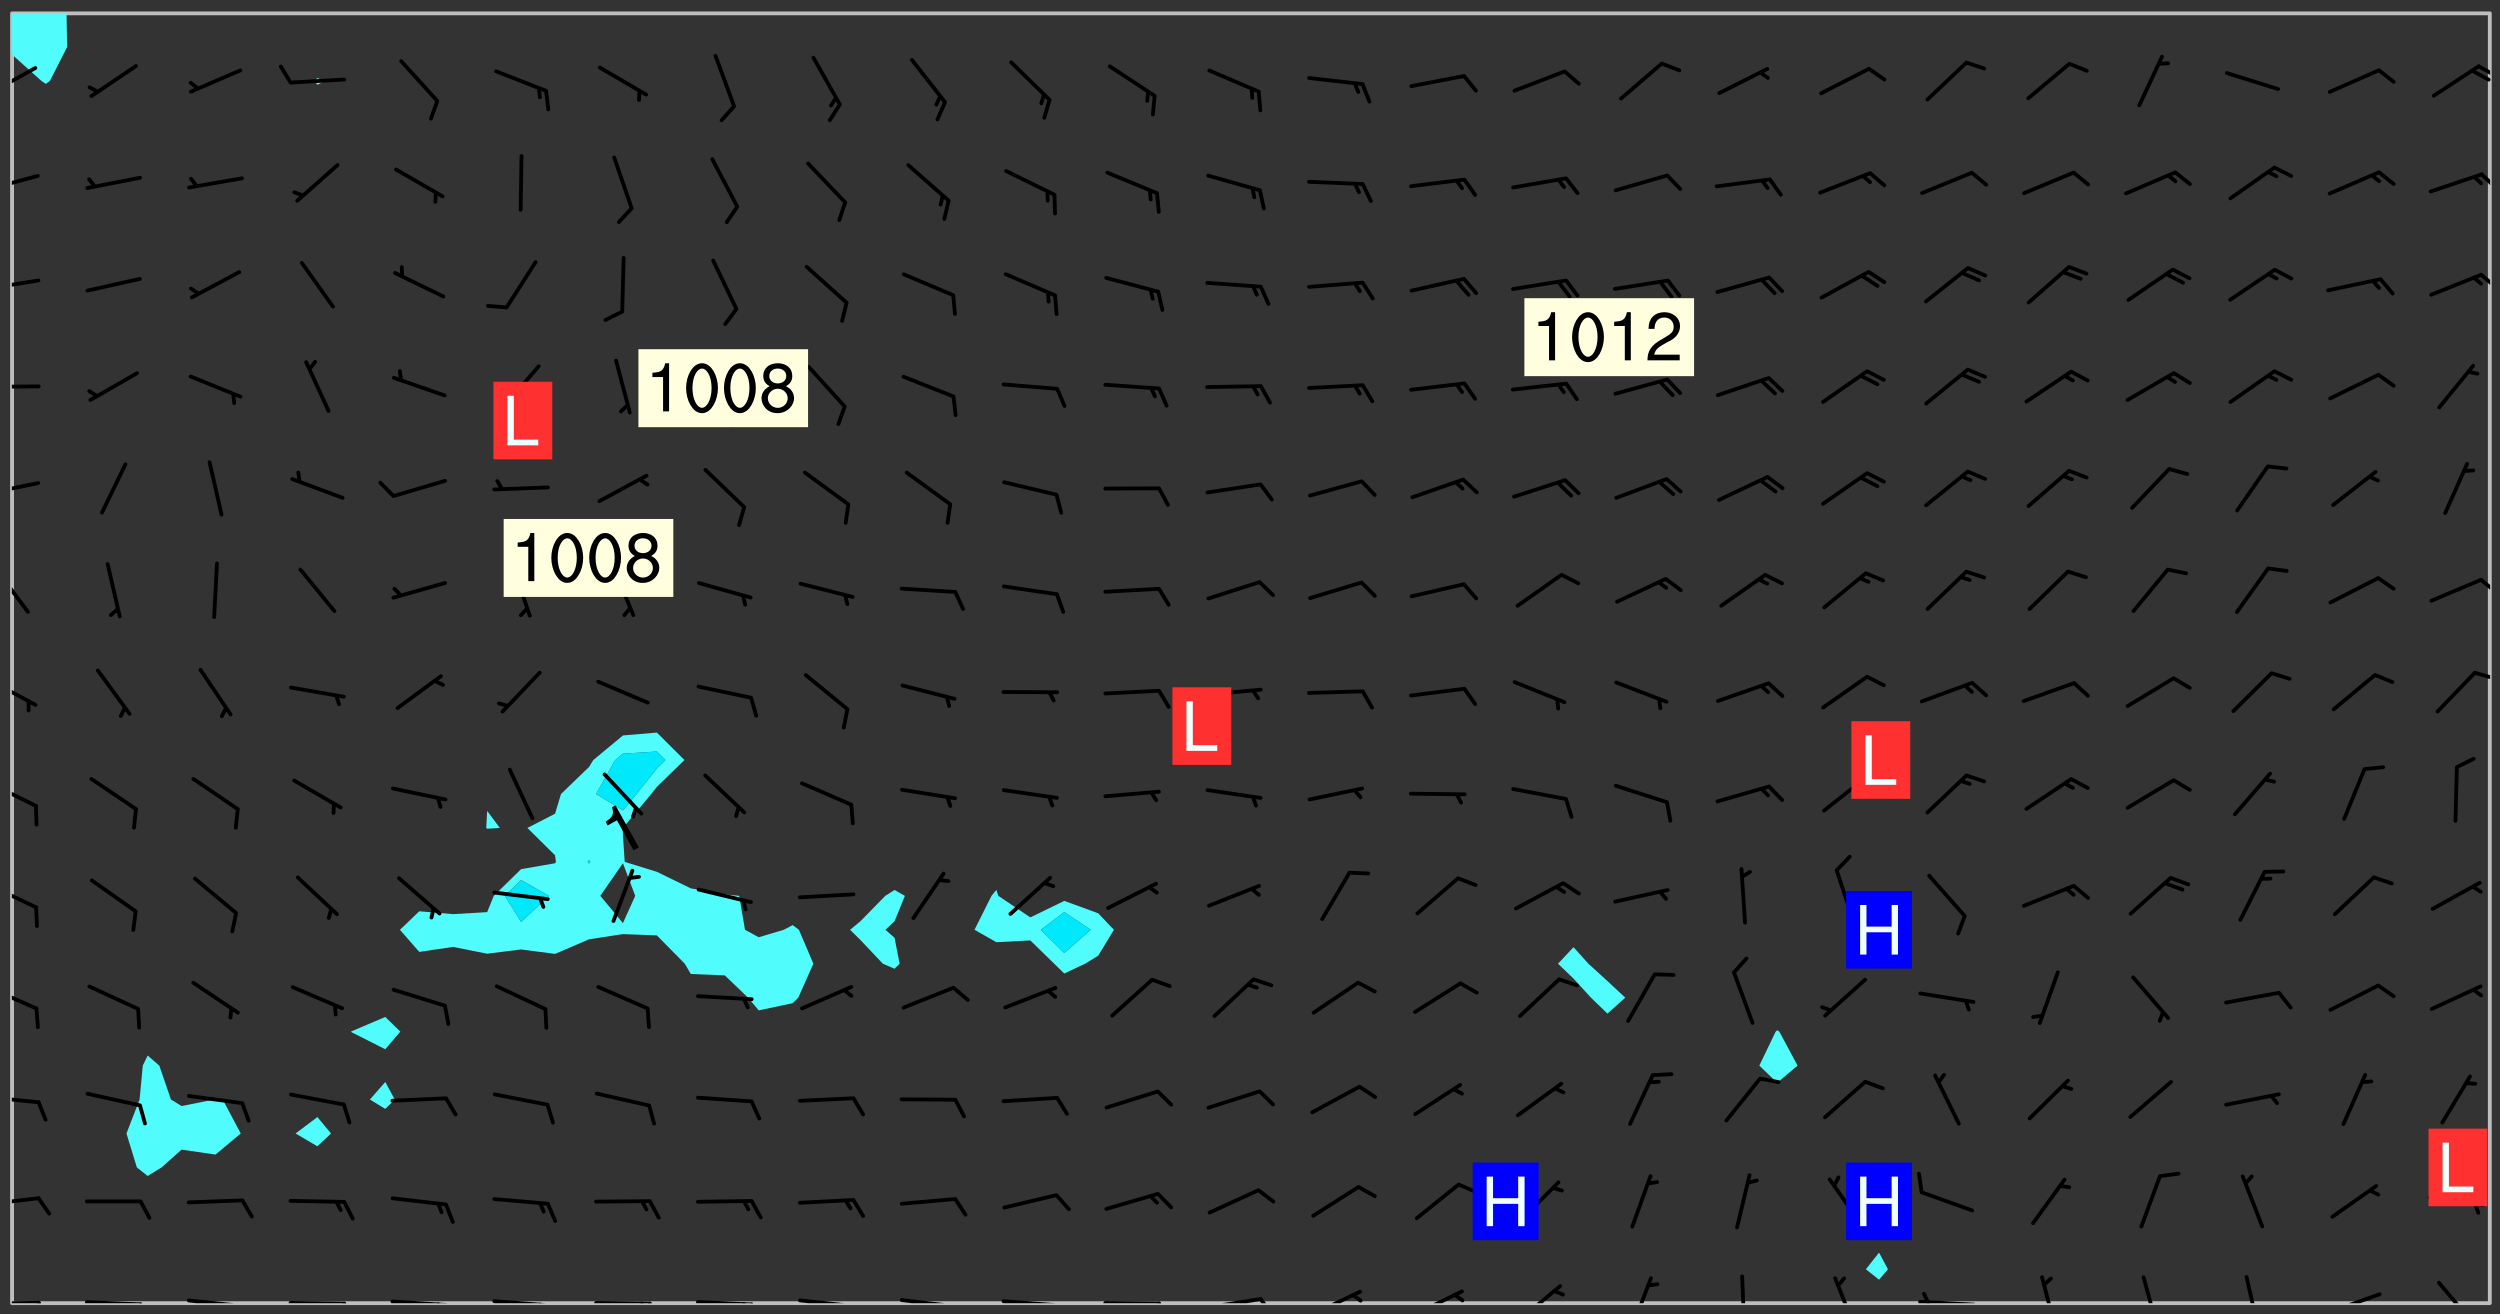 <svg xmlns="http://www.w3.org/2000/svg" role="img" xmlns:xlink="http://www.w3.org/1999/xlink" viewBox="142.45 309.95 326.84 171.84"><rect x="142.45" y="309.95" width="326.84" height="171.84" fill="#333333" stroke="none"/><defs><clipPath id="clip2"><path d="M 144 317 L 145 317 L 145 480.328 L 144 480.328 Z M 144 317"/></clipPath><clipPath id="clip3"><path d="M 144 311.672 L 145 311.672 L 145 318 L 144 318 Z M 144 311.672"/></clipPath><clipPath id="clip4"><path d="M 144 311.672 L 468 311.672 L 468 480.328 L 144 480.328 Z M 144 311.672"/></clipPath><clipPath id="clip5"><path d="M 144 311.672 L 152 311.672 L 152 321 L 144 321 Z M 144 311.672"/></clipPath><clipPath id="clip6"><path d="M 467 311.672 L 468 311.672 L 468 480.328 L 467 480.328 Z M 467 311.672"/></clipPath><clipPath id="clip7"><path d="M 144 480 L 148 480 L 148 480.328 L 144 480.328 Z M 144 480"/></clipPath><clipPath id="clip8"><path d="M 147 480 L 149 480 L 149 480.328 L 147 480.328 Z M 147 480"/></clipPath><clipPath id="clip9"><path d="M 153 479 L 162 479 L 162 480.328 L 153 480.328 Z M 153 479"/></clipPath><clipPath id="clip10"><path d="M 160 480 L 163 480 L 163 480.328 L 160 480.328 Z M 160 480"/></clipPath><clipPath id="clip11"><path d="M 166 479 L 175 479 L 175 480.328 L 166 480.328 Z M 166 479"/></clipPath><clipPath id="clip12"><path d="M 173 480 L 176 480 L 176 480.328 L 173 480.328 Z M 173 480"/></clipPath><clipPath id="clip13"><path d="M 180 480 L 188 480 L 188 480.328 L 180 480.328 Z M 180 480"/></clipPath><clipPath id="clip14"><path d="M 187 480 L 189 480 L 189 480.328 L 187 480.328 Z M 187 480"/></clipPath><clipPath id="clip15"><path d="M 193 479 L 202 479 L 202 480.328 L 193 480.328 Z M 193 479"/></clipPath><clipPath id="clip16"><path d="M 200 480 L 203 480 L 203 480.328 L 200 480.328 Z M 200 480"/></clipPath><clipPath id="clip17"><path d="M 199 480 L 201 480 L 201 480.328 L 199 480.328 Z M 199 480"/></clipPath><clipPath id="clip18"><path d="M 206 479 L 215 479 L 215 480.328 L 206 480.328 Z M 206 479"/></clipPath><clipPath id="clip19"><path d="M 213 480 L 216 480 L 216 480.328 L 213 480.328 Z M 213 480"/></clipPath><clipPath id="clip20"><path d="M 212 480 L 214 480 L 214 480.328 L 212 480.328 Z M 212 480"/></clipPath><clipPath id="clip21"><path d="M 220 480 L 228 480 L 228 480.328 L 220 480.328 Z M 220 480"/></clipPath><clipPath id="clip22"><path d="M 227 480 L 229 480 L 229 480.328 L 227 480.328 Z M 227 480"/></clipPath><clipPath id="clip23"><path d="M 226 480 L 228 480 L 228 480.328 L 226 480.328 Z M 226 480"/></clipPath><clipPath id="clip24"><path d="M 233 479 L 241 479 L 241 480.328 L 233 480.328 Z M 233 479"/></clipPath><clipPath id="clip25"><path d="M 240 480 L 243 480 L 243 480.328 L 240 480.328 Z M 240 480"/></clipPath><clipPath id="clip26"><path d="M 239 480 L 241 480 L 241 480.328 L 239 480.328 Z M 239 480"/></clipPath><clipPath id="clip27"><path d="M 246 479 L 255 479 L 255 480.328 L 246 480.328 Z M 246 479"/></clipPath><clipPath id="clip28"><path d="M 253 480 L 256 480 L 256 480.328 L 253 480.328 Z M 253 480"/></clipPath><clipPath id="clip29"><path d="M 260 479 L 268 479 L 268 480.328 L 260 480.328 Z M 260 479"/></clipPath><clipPath id="clip30"><path d="M 267 480 L 269 480 L 269 480.328 L 267 480.328 Z M 267 480"/></clipPath><clipPath id="clip31"><path d="M 273 479 L 281 479 L 281 480.328 L 273 480.328 Z M 273 479"/></clipPath><clipPath id="clip32"><path d="M 280 480 L 282 480 L 282 480.328 L 280 480.328 Z M 280 480"/></clipPath><clipPath id="clip33"><path d="M 286 480 L 295 480 L 295 480.328 L 286 480.328 Z M 286 480"/></clipPath><clipPath id="clip34"><path d="M 293 480 L 296 480 L 296 480.328 L 293 480.328 Z M 293 480"/></clipPath><clipPath id="clip35"><path d="M 300 479 L 308 479 L 308 480.328 L 300 480.328 Z M 300 479"/></clipPath><clipPath id="clip36"><path d="M 307 479 L 309 479 L 309 480.328 L 307 480.328 Z M 307 479"/></clipPath><clipPath id="clip37"><path d="M 313 478 L 321 478 L 321 480.328 L 313 480.328 Z M 313 478"/></clipPath><clipPath id="clip38"><path d="M 319 479 L 321 479 L 321 480.328 L 319 480.328 Z M 319 479"/></clipPath><clipPath id="clip39"><path d="M 327 478 L 334 478 L 334 480.328 L 327 480.328 Z M 327 478"/></clipPath><clipPath id="clip40"><path d="M 332 478 L 334 478 L 334 480.328 L 332 480.328 Z M 332 478"/></clipPath><clipPath id="clip41"><path d="M 340 477 L 347 477 L 347 480.328 L 340 480.328 Z M 340 477"/></clipPath><clipPath id="clip42"><path d="M 355 476 L 359 476 L 359 480.328 L 355 480.328 Z M 355 476"/></clipPath><clipPath id="clip43"><path d="M 369 476 L 371 476 L 371 480.328 L 369 480.328 Z M 369 476"/></clipPath><clipPath id="clip44"><path d="M 382 476 L 386 476 L 386 480.328 L 382 480.328 Z M 382 476"/></clipPath><clipPath id="clip45"><path d="M 393 479 L 401 479 L 401 480.328 L 393 480.328 Z M 393 479"/></clipPath><clipPath id="clip46"><path d="M 393 478 L 395 478 L 395 480.328 L 393 480.328 Z M 393 478"/></clipPath><clipPath id="clip47"><path d="M 409 476 L 412 476 L 412 480.328 L 409 480.328 Z M 409 476"/></clipPath><clipPath id="clip48"><path d="M 422 476 L 425 476 L 425 480.328 L 422 480.328 Z M 422 476"/></clipPath><clipPath id="clip49"><path d="M 435 476 L 438 476 L 438 480.328 L 435 480.328 Z M 435 476"/></clipPath><clipPath id="clip50"><path d="M 446 478 L 454 478 L 454 480.328 L 446 480.328 Z M 446 478"/></clipPath><clipPath id="clip51"><path d="M 461 477 L 467 477 L 467 480.328 L 461 480.328 Z M 461 477"/></clipPath><clipPath id="clip52"><path d="M 144 466 L 148 466 L 148 468 L 144 468 Z M 144 466"/></clipPath><clipPath id="clip53"><path d="M 144 453 L 148 453 L 148 455 L 144 455 Z M 144 453"/></clipPath><clipPath id="clip54"><path d="M 144 438 L 148 438 L 148 443 L 144 443 Z M 144 438"/></clipPath><clipPath id="clip55"><path d="M 144 425 L 148 425 L 148 429 L 144 429 Z M 144 425"/></clipPath><clipPath id="clip56"><path d="M 144 411 L 148 411 L 148 416 L 144 416 Z M 144 411"/></clipPath><clipPath id="clip57"><path d="M 144 398 L 148 398 L 148 403 L 144 403 Z M 144 398"/></clipPath><clipPath id="clip58"><path d="M 465 397 L 468 397 L 468 399 L 465 399 Z M 465 397"/></clipPath><clipPath id="clip59"><path d="M 144 384 L 147 384 L 147 391 L 144 391 Z M 144 384"/></clipPath><clipPath id="clip60"><path d="M 466 385 L 468 385 L 468 388 L 466 388 Z M 466 385"/></clipPath><clipPath id="clip61"><path d="M 144 372 L 148 372 L 148 375 L 144 375 Z M 144 372"/></clipPath><clipPath id="clip62"><path d="M 144 360 L 148 360 L 148 361 L 144 361 Z M 144 360"/></clipPath><clipPath id="clip63"><path d="M 144 346 L 148 346 L 148 348 L 144 348 Z M 144 346"/></clipPath><clipPath id="clip64"><path d="M 466 345 L 468 345 L 468 348 L 466 348 Z M 466 345"/></clipPath><clipPath id="clip65"><path d="M 144 332 L 148 332 L 148 336 L 144 336 Z M 144 332"/></clipPath><clipPath id="clip66"><path d="M 466 332 L 468 332 L 468 335 L 466 335 Z M 466 332"/></clipPath><clipPath id="clip67"><path d="M 144 318 L 148 318 L 148 323 L 144 323 Z M 144 318"/></clipPath><clipPath id="clip68"><path d="M 466 318 L 468 318 L 468 321 L 466 321 Z M 466 318"/></clipPath><clipPath id="clip69"><path d="M 465 318 L 468 318 L 468 321 L 465 321 Z M 465 318"/></clipPath><g id="surface994" clip-path="url(#clip1)"><path fill="#fff" fill-opacity="0" fill-rule="evenodd" d="M 0 0 L 1000 0 L 1000 1000 L 0 1000 Z M 0 0"/><path fill="#d3d3d3" fill-opacity="0" fill-rule="evenodd" d="M162.152 355.867L161.918 356.16 161.977 356.395 162.094 356.566 162.27 356.801 162.562 357.148 162.676 357.207 162.793 357.035 162.852 356.801 163.027 356.625 163.492 356.449 164.191 356.449 164.426 356.742 164.715 357.559 164.773 357.734 164.949 357.965 165.301 358.199 166 358.898 166.172 359.074 166.406 359.422 166.641 359.832 166.93 360.414 167.34 360.879 167.57 361.113 167.805 361.289 167.922 361.52 168.098 361.812 168.27 362.977 168.27 363.211 168.328 363.5 168.387 363.617 168.504 363.734 168.852 364.145 168.969 364.316 169.145 364.492 169.32 364.727 169.438 364.898 169.609 365.25 169.668 365.484 169.902 365.891 170.137 365.832 169.961 366.008 169.902 366.938 169.32 366.938 169.086 366.824 168.738 366.938 168.621 367.055 168.562 367.348 168.504 367.523 168.387 367.695 167.922 367.988 167.863 368.223 167.805 368.336 167.805 368.98 167.863 369.152 167.863 369.562 167.922 369.621 167.922 370.027 167.98 370.434 168.098 370.609 168.156 370.668 168.387 371.309 168.328 371.602 168.328 372.301 168.27 372.883 168.27 373.117 168.211 373.348 168.156 373.699 168.156 375.621 168.211 375.738 168.637 375.738 168.27 375.855 168.246 376.207 169.137 377.375 170.879 377.914 172.219 378.273 172.219 378.812 172.309 379.621 172.844 380.336 174.363 380.605 175.254 380.52 175.344 381.684 175.879 381.863 177.039 381.684 179.094 380.699 180.254 380.336 182.133 380.16 183.828 379.98 183.648 380.699 182.133 380.785 180.883 380.875 180.078 381.145 179.004 381.953 179.273 382.672 179.809 383.57 179.629 384.195 179.363 385.004 179.629 386.082 180.254 386.98 181.059 387.16 182.309 386.98 182.043 387.703 182.141 388.207 182.195 388.5 182.195 388.672 182.254 388.965 182.254 389.371 182.43 389.488 182.781 389.605 183.188 389.605 183.48 389.43 183.594 389.312 183.652 389.195 183.77 388.965 183.828 388.789 184.18 388.324 184.41 388.148 184.586 388.09 184.762 388.148 184.82 388.324 184.938 389.312 184.992 389.781 185.051 389.953 185.168 390.188 185.344 390.246 186.16 390.305 186.449 390.305 186.566 390.539 186.625 390.945 186.684 391.297 186.684 392.402 186.801 392.695 186.918 393.043 187.207 393.742 187.383 394.094 187.965 394.848 188.316 395.023 188.488 395.082 188.957 395.316 189.598 395.781 189.945 396.016 190.238 396.191 190.531 396.246 190.762 396.309 191.578 396.656 191.871 396.832 191.984 397.004 192.336 397.355 192.453 397.531 192.977 398.172 192.977 398.461 193.035 398.812 193.035 399.16 193.094 399.512 193.152 399.801 193.27 399.859 193.441 399.918 193.617 399.918 194.199 400.152 194.375 400.27 194.551 400.559 194.727 400.793 194.84 401.027 195.133 401.258 195.25 401.375 195.25 401.785 195.309 401.84 195.598 402.074 195.832 402.191 195.891 402.309 196.008 402.48 196.066 402.598 196.297 402.832 196.355 403.008 196.59 403.066 196.707 403.125 196.59 403.238 196.531 403.355 196.531 403.473 196.414 403.766 196.297 404.055 196.297 404.637 196.473 404.754 196.59 404.812 196.648 404.93 196.766 405.047 196.879 405.105 197.055 405.453 197.113 405.805 197.172 406.211 197.172 406.387 197.113 406.562 196.996 407.262 196.996 407.434 197.113 407.609 197.406 407.902 197.812 407.902 197.988 408.02 198.105 408.191 198.223 408.484 198.223 408.719 197.695 408.719 197.465 408.484 197.23 408.484 197.055 408.543 196.996 409.242 197.055 409.59 197.172 409.766 197.348 410.176 197.465 410.406 197.754 410.875 197.93 410.93 198.453 410.93 198.688 410.988 199.445 411.629 199.504 411.922 199.504 412.156 199.562 412.215 199.793 412.562 199.793 412.914 199.676 413.086 199.676 413.379 199.969 413.668 200.262 413.844 200.434 413.902 200.727 414.078 201.02 414.195 201.602 414.602 201.891 414.836 202.184 415.012 202.402 415.172 202.418 415.184 202.648 415.359 203.289 415.883 203.465 416.117 203.582 416.293 203.758 416.469 203.871 416.641 203.871 417.281 203.988 417.457 204.457 417.574 205.039 417.691 205.273 417.75 205.504 417.863 205.797 417.98 205.91 418.039 206.496 418.391 206.785 418.562 206.961 418.625 207.137 418.68 207.312 418.738 208.012 419.09 208.301 419.266 208.535 419.32 208.824 419.496 209.059 419.613 209.699 420.02 209.992 420.137 210.164 420.195 210.398 420.254 210.809 420.312 211.039 420.371 211.273 420.488 211.332 420.66 210.922 420.836 211.391 420.895 211.449 421.188 211.562 421.422 211.738 421.477 211.973 421.535 212.148 421.594 212.555 421.711 213.195 421.945 213.312 422.117 213.371 422.352 213.371 422.527 213.312 422.645 213.254 423.051 213.488 423.285 213.605 423.344 213.953 423.461 214.594 423.691 214.77 423.809 215.059 423.926 215.234 424.102 215.469 424.566 216.051 425.672 216.227 425.848 216.574 426.023 216.75 426.141 217.102 426.258 218.148 426.781 218.383 426.84 218.848 426.953 219.141 427.012 219.605 427.188 220.363 427.77 220.598 428.004 220.945 428.469 221.121 428.645 221.41 428.879 222.227 429.578 222.52 429.754 222.809 430.043 223.102 430.219 223.395 430.508 224.09 431.148 224.266 431.324 224.559 431.559 224.848 431.793 225.316 432.082 225.957 432.664 226.305 432.898 226.539 433.191 226.887 433.539 227.238 434.004 228.172 434.996 228.52 435.402 228.637 435.578 228.871 435.637 228.984 435.754 229.629 435.93 229.859 436.043 230.094 436.102 230.387 436.277 230.617 436.395 231.551 437.094 231.957 437.5 232.191 437.676 232.598 437.852 232.832 437.969 233.648 438.316 233.996 438.551 234.23 438.668 234.523 438.957 234.754 439.074 235.512 439.426 235.863 439.598 236.094 439.656 236.387 439.773 236.621 439.832 237.492 440.008 238.309 440.008 238.777 440.238 238.949 440.297 239.824 440.996 240.289 441.113 240.582 441.172 240.758 441.23 240.988 441.289 241.457 441.348 241.805 441.406 242.156 441.465 242.562 441.523 242.855 441.523 243.027 441.582 243.027 441.812 243.203 441.988 243.496 441.988 243.844 442.047 244.195 442.105 244.895 442.223 245.535 442.223 246 441.988 246.293 441.812 246.465 441.695 246.875 441.523 247.164 441.348 248.098 440.883 248.566 440.59 249.09 440.297 249.555 440.125 250.02 439.949 251.07 439.484 251.359 439.367 251.77 439.25 252.059 439.133 252.586 438.957 254.102 438.258 254.684 437.91 254.973 437.852 255.266 437.793 255.613 437.676 256.488 437.445 256.84 437.328 256.953 437.328 257.188 437.27 258.062 437.035 258.297 436.977 259.109 436.977 259.461 436.918 260.277 436.801 260.449 436.742 260.801 436.688 261.094 436.629 261.324 436.57 262.141 436.395 262.316 436.336 262.664 436.336 262.898 436.277 263.363 436.16 264.121 435.988 264.355 435.93 264.703 435.93 265.113 435.812 265.402 435.754 266.688 435.695 266.977 435.695 267.387 435.637 267.617 435.578 267.793 435.578 268.668 435.461 269.074 435.461 269.484 435.344 269.832 435.344 270.184 435.23 271.055 435.172 272.805 435.172 273.852 435.461 274.262 435.578 274.551 435.695 274.902 435.812 275.191 435.93 276.242 436.102 276.531 436.16 276.824 436.16 277.117 436.219 277.289 436.277 277.699 436.336 277.871 436.395 277.988 436.453 278.105 436.453 278.223 436.512 278.574 436.57 278.688 436.57 279.098 436.637 281.02 437.031 282.945 437.426 284.465 437.875 286.16 438.594 288.305 439.398 289.91 438.68 291.34 437.875 292.5 436.797 293.75 436.348 296.785 435.629 298.66 435.27 300.805 433.922 303.039 432.668 305.539 431.41 307.234 430.961 309.02 430.781 310.18 430.512 310.805 431.051 312.145 430.781 312.859 429.793 313.844 428.449 314.289 428.27 315.094 427.91 316.969 427.371 318.754 426.922 320.004 426.652 321.164 426.562 322.863 426.473 324.824 426.203 326.074 426.113 326.613 426.113 327.238 426.023 328.129 426.023 330.273 425.844 332.684 425.664 335.273 425.574 336.969 425.754 338.578 425.844 340.008 426.203 341.168 426.922 343.043 427.91 344.203 429.438 344.469 430.152 345.098 430.242 345.453 431.141 345.988 431.68 346.523 433.207 347.598 433.566 348.133 433.566 347.328 434.102 347.418 435.809 348.133 438.504 349.023 439.309 349.918 440.297 350.633 441.555 352.418 442.094 353.938 441.914 354.293 443.258 355.902 442.453 356.883 441.914 357.152 442.184 357.469 441.969 357.688 441.824 358.488 442.273 358.938 441.914 359.293 441.914 359.828 441.645 360.367 440.926 360.902 440.656 361.527 439.668 362.688 440.117 363.527 440.488 364.922 441.105 366.617 440.926 368.223 440.926 370.008 441.016 370.188 439.309 370.723 437.965 371.527 438.234 372.02 439.082 372.422 439.488 372.332 440.027 372.332 440.387 373.047 440.836 373.758 440.566 375.188 440.566 375.547 441.555 375.992 442.812 376.707 444.156 377.957 444.785 379.652 445.414 380.367 445.234 380.547 444.695 381.527 444.605 381.977 444.965 382.062 446.223 381.797 446.852 381.262 447.031 381.262 447.57 381.977 448.555 382.242 449.094 383.227 450.082 384.027 451.16 383.762 451.52 383.672 452.418 383.047 454.75 382.691 456.816 382.602 458.609 382.422 459.328 382.332 459.867 382.332 461.305 381.352 463.188 380.992 464.895 380.457 465.793 379.652 466.961 379.387 467.5 381.441 468.754 381.527 469.113 381.172 469.652 381.082 469.473 381.082 470.281 381.172 471.719 380.727 472.434 379.652 472.527 379.387 473.242 379.922 474.141 380.727 474.859 381.887 475.668 383.227 475.938 383.672 476.297 383.316 476.746 381.527 476.656 380.277 476.207 379.562 475.488 378.938 475.398 378.762 478.988 378.574 480.297 467.934 480.297 467.934 311.703 412.664 311.703 412.664 360.785 413.426 360.91 416.715 361.453 418.738 364.289 418.738 367.043 421.09 367.375 423.438 367.707 427.488 367.707 426.109 371.867 424.086 372.574 422.062 373.277 421.52 373.621 418.926 375.238 418.738 375.355 416.715 373.277 415.984 370.535 413.312 368.457 411.938 364.957 411.871 364.875 409.914 362.203 412.664 360.785 412.664 311.703 294.422 311.703 294.422 403.117 294.539 403.148 294.672 403.16 294.746 403.234 294.852 403.281 294.941 403.34 295.027 403.398 295.117 403.457 295.414 403.754 295.473 403.844 295.504 403.961 295.531 404.078 295.547 404.215 295.516 404.332 295.457 404.422 295.398 404.508 295.355 404.613 295.309 404.715 295.281 404.836 295.281 404.98 295.457 405.25 295.605 405.398 295.68 405.484 295.754 405.559 295.797 405.664 295.859 405.754 295.918 405.84 295.961 405.945 296.02 406.035 296.066 406.137 296.109 406.242 296.168 406.328 296.285 406.508 296.359 406.582 296.422 406.668 296.48 406.758 296.523 406.863 296.582 406.953 296.641 407.039 296.703 407.129 296.762 407.219 296.805 407.32 296.922 407.5 296.996 407.574 297.055 407.66 297.129 407.734 297.219 407.793 297.324 407.84 297.473 407.84 297.605 407.824 297.738 407.84 297.84 407.793 297.914 407.719 297.961 407.617 297.945 407.484 297.945 407.336 297.898 407.23 297.871 407.113 297.824 407.012 297.797 406.891 297.754 406.789 297.691 406.699 297.648 406.598 297.605 406.492 297.574 406.375 297.559 406.242 297.547 406.105 297.633 406.047 297.691 405.961 297.812 405.93 297.855 406.035 297.871 406.168 297.871 406.285 297.93 406.387 297.988 406.477 298.078 406.535 298.227 406.684 298.285 406.773 298.328 406.879 298.316 406.98 298.402 407.039 298.508 407.086 298.594 407.145 298.684 407.203 298.758 407.277 298.641 407.305 298.535 407.352 298.449 407.41 298.375 407.484 298.316 407.574 298.254 407.66 298.227 407.781 298.18 407.883 298.137 407.988 298.105 408.105 298.094 408.238 298.078 408.371 298.078 408.52 298.105 408.637 298.152 408.742 298.195 408.844 298.254 408.934 298.328 409.008 298.418 409.066 298.492 409.141 298.582 409.199 298.641 409.289 298.684 409.395 298.73 409.496 298.848 409.527 298.98 409.543 299.129 409.543 299.246 409.512 299.352 409.555 299.395 409.66 299.441 409.762 299.469 409.883 299.5 410 299.527 410.117 299.559 410.238 299.586 410.355 299.691 410.398 299.793 410.445 299.926 410.43 300.074 410.578 300.137 410.664 300.211 410.738 300.281 410.812 300.371 410.875 300.477 410.918 300.578 410.961 300.695 410.992 300.832 411.008 300.949 410.977 301.023 410.902 301.051 410.785 301.039 410.652 301.008 410.531 300.98 410.414 301.023 410.309 301.141 410.309 301.23 410.371 301.348 410.398 301.496 410.398 301.629 410.414 301.777 410.414 301.91 410.43 302.043 410.414 302.191 410.414 302.324 410.398 302.457 410.387 302.594 410.398 302.711 410.371 302.844 410.355 303.035 410.297 302.977 410.473 302.961 410.605 302.934 410.727 302.918 410.859 302.859 410.945 302.727 410.961 302.621 411.008 302.516 411.051 302.398 411.082 302.281 411.109 302.016 411.141 301.867 411.141 301.734 411.156 301.66 411.23 301.719 411.316 301.867 411.465 301.984 411.645 302.059 411.715 302.148 411.777 302.238 411.836 302.324 411.895 302.414 411.953 302.516 411.996 302.621 412.059 302.727 412.102 302.812 412.16 302.918 412.207 303.02 412.25 303.199 412.367 303.258 412.457 303.215 412.559 303.168 412.664 303.184 412.797 303.406 413.02 303.465 413.109 303.508 413.211 303.539 413.332 303.582 413.434 303.598 413.566 303.629 413.684 303.641 413.82 303.672 413.938 303.82 414.086 303.922 414.129 304.027 414.172 304.145 414.203 304.277 414.219 304.414 414.234 304.531 414.234 304.648 414.203 304.738 414.145 304.781 414.039 304.828 413.938 304.871 413.832 304.902 413.715 304.914 413.582 304.914 413.434 304.902 413.301 304.887 413.168 304.855 413.051 304.812 412.945 304.766 412.84 304.723 412.738 304.68 412.633 304.664 412.5 304.68 412.367 304.707 412.25 304.738 412.133 304.766 412.012 304.812 411.91 304.902 411.852 304.988 411.789 305.062 411.715 305.152 411.656 305.375 411.434 305.434 411.348 305.508 411.273 305.625 411.094 305.684 411.008 305.684 410.859 305.609 410.785 305.508 410.738 305.402 410.695 305.301 410.652 305.242 410.562 305.195 410.457 305.168 410.34 305.258 410.281 305.375 410.25 305.477 410.207 305.656 410.09 305.805 409.941 305.816 409.809 305.805 409.703 305.715 409.645 305.582 409.66 305.434 409.66 305.301 409.676 305.168 409.66 305.047 409.629 304.961 409.57 304.887 409.496 304.828 409.406 304.766 409.32 304.648 409.141 304.59 409.055 304.621 408.934 304.707 408.875 304.828 408.844 304.887 408.758 304.887 408.637 304.855 408.52 304.797 408.43 304.738 408.344 304.691 408.238 304.664 408.121 304.648 407.988 304.707 407.898 304.781 407.824 304.871 407.766 304.988 407.586 305.062 407.512 305.121 407.426 305.27 407.277 305.391 407.246 305.523 407.23 305.656 407.246 305.73 407.32 305.773 407.426 305.789 407.559 305.758 407.676 305.641 407.707 305.508 407.719 305.359 407.867 305.316 407.973 305.27 408.074 305.242 408.195 305.211 408.312 305.211 408.461 305.242 408.578 305.285 408.684 305.344 408.773 305.418 408.844 305.492 408.918 305.609 408.949 305.73 408.977 305.848 408.949 305.98 408.934 306.098 408.934 306.188 408.992 306.262 409.066 306.309 409.172 306.367 409.258 306.469 409.305 306.602 409.32 306.707 409.363 306.793 409.422 306.781 409.527 306.707 409.602 306.527 409.719 306.469 409.809 306.379 409.867 306.309 409.941 306.234 410.016 306.172 410.105 306.145 410.223 306.129 410.355 306.145 410.488 306.129 410.621 306.129 410.77 306.145 410.902 306.172 411.02 306.203 411.141 306.277 411.215 306.367 411.273 306.453 411.332 306.543 411.391 306.66 411.422 306.66 411.508 306.559 411.555 306.469 411.613 306.203 411.645 306.086 411.672 305.938 411.672 305.832 411.715 305.73 411.762 305.672 411.852 305.609 412.086 305.598 412.219 305.566 412.34 305.551 412.473 305.551 412.766 305.539 412.898 305.551 413.035 305.566 413.168 305.699 413.184 305.832 413.195 305.953 413.227 306.039 413.285 306.113 413.359 306.16 413.465 306.203 413.566 306.219 413.699 306.219 414.145 306.203 414.277 306.203 414.723 306.234 414.988 306.262 415.105 306.277 415.238 306.309 415.355 306.395 415.566 306.426 415.832 306.426 415.98 306.395 416.098 306.367 416.215 306.336 416.336 306.309 416.453 306.277 416.57 306.246 416.691 306.234 416.824 306.219 416.957 306.309 417.016 306.426 416.984 306.527 417 306.574 417.105 306.543 417.371 306.543 417.812 306.5 417.918 306.453 418.023 306.41 418.125 306.367 418.23 306.309 418.316 306.277 418.438 306.234 418.555 306.203 418.672 306.188 418.805 306.203 418.938 306.262 419.027 306.367 419.074 306.453 419.133 306.512 419.219 306.5 419.355 306.469 419.473 306.426 419.574 306.426 420.02 306.41 420.152 306.41 420.301 306.379 420.418 306.336 420.523 306.309 420.641 306.262 420.746 306.219 420.848 306.188 420.969 306.16 421.086 306.129 421.219 306.098 421.336 306.07 421.453 306.027 421.559 305.996 421.676 305.965 421.797 305.953 421.93 305.938 422.062 305.938 422.359 305.965 422.477 305.965 422.625 306.012 423.023 306.039 423.141 306.098 423.23 306.219 423.262 306.367 423.262 306.5 423.246 306.559 423.336 306.559 423.453 306.5 423.543 306.41 423.602 306.309 423.645 306.203 423.691 306.113 423.75 306.027 423.809 305.891 423.824 305.773 423.793 305.641 423.777 305.539 423.824 305.477 423.91 305.465 424.047 305.449 424.18 305.418 424.297 305.391 424.414 305.375 424.547 305.344 424.668 305.344 424.965 305.359 425.098 305.391 425.215 305.391 425.363 305.402 425.496 305.402 425.645 305.375 425.762 305.328 425.863 305.301 425.984 305.27 426.102 305.211 426.191 305.137 426.266 305.035 426.309 304.93 426.355 304.812 426.383 304.691 426.414 304.59 426.367 304.648 426.281 304.754 426.234 304.781 426.117 304.812 426 304.84 425.879 304.871 425.762 304.871 425.613 304.887 425.48 304.855 425.363 304.812 425.258 304.707 425.273 304.633 425.348 304.531 425.391 304.441 425.453 304.367 425.527 304.324 425.629 304.309 425.762 304.277 425.879 304.25 426 304.219 426.117 304.191 426.234 304.16 426.355 304.133 426.473 304.102 426.59 304.059 426.695 303.969 426.754 303.879 426.754 303.762 426.723 303.73 426.637 303.746 426.5 303.715 426.383 303.715 426.234 303.703 426.102 303.703 425.953 303.641 425.719 303.613 425.598 303.57 425.496 303.523 425.391 303.465 425.305 303.406 425.215 303.363 425.109 303.301 425.023 303.152 424.875 303.082 424.801 302.977 424.754 302.871 424.711 302.77 424.668 302.473 424.371 302.383 424.297 302.297 424.238 302.191 424.195 302.102 424.133 302.016 424.074 301.91 424.031 301.82 423.973 301.734 423.91 301.66 423.84 301.555 423.793 301.469 423.734 301.363 423.691 301.273 423.629 301.172 423.586 301.066 423.543 300.98 423.484 300.875 423.438 300.77 423.395 300.668 423.348 300.578 423.289 300.477 423.246 300.371 423.203 300.281 423.141 300.164 423.113 300.031 423.098 299.898 423.113 299.75 423.113 299.617 423.129 299.5 423.098 299.41 423.039 299.336 422.965 299.246 422.906 299.145 422.859 298.996 422.859 298.875 422.832 298.773 422.789 298.699 422.715 298.582 422.535 298.492 422.477 298.391 422.434 298.301 422.371 298.195 422.328 298.105 422.27 298.02 422.211 297.914 422.164 297.855 422.078 297.797 421.988 297.754 421.883 297.707 421.781 297.633 421.707 297.547 421.648 297.473 421.574 297.383 421.516 297.16 421.293 297.117 421.188 297.086 420.922 297.191 420.879 297.336 420.879 297.441 420.922 297.516 420.996 297.605 421.055 297.691 421.113 297.797 421.16 297.887 421.219 298.035 421.367 298.105 421.441 298.254 421.59 298.316 421.676 298.391 421.75 298.477 421.809 298.551 421.883 298.641 421.945 298.73 422.004 298.816 422.062 299.086 422.238 299.188 422.285 299.293 422.328 299.395 422.371 299.441 422.297 299.5 422.211 299.574 422.137 299.645 422.062 299.75 422.105 299.824 422.18 299.883 422.27 299.926 422.371 299.973 422.477 300.016 422.582 300.137 422.609 300.254 422.582 300.328 422.492 300.371 422.387 300.43 422.297 300.504 422.223 300.609 422.18 300.727 422.152 300.859 422.164 300.949 422.223 301.098 422.371 301.156 422.461 301.199 422.566 301.246 422.668 301.289 422.773 301.332 422.875 301.438 422.922 301.543 422.965 301.676 422.98 301.762 422.922 301.82 422.832 301.895 422.758 302 422.715 302.117 422.742 302.223 422.789 302.324 422.832 302.43 422.875 302.531 422.922 302.711 423.039 302.711 423.156 302.695 423.289 302.711 423.422 302.727 423.559 302.785 423.645 302.887 423.691 303.008 423.719 303.125 423.75 303.273 423.75 303.391 423.719 303.449 423.629 303.629 423.512 303.688 423.422 303.762 423.348 303.82 423.262 303.938 423.082 304.117 422.965 304.234 422.996 304.324 423.055 304.367 423.129 304.352 423.262 304.352 423.379 304.441 423.438 304.59 423.438 304.723 423.422 304.855 423.41 305.121 423.379 305.227 423.336 305.344 423.305 305.465 423.277 305.539 423.203 305.609 423.129 305.672 423.039 305.656 422.934 305.609 422.832 305.508 422.789 305.402 422.773 305.285 422.801 305.02 422.832 304.871 422.832 304.797 422.758 304.707 422.699 304.59 422.668 304.473 422.641 304.34 422.625 304.191 422.625 304.059 422.641 303.762 422.641 303.656 422.594 303.508 422.445 303.465 422.344 303.406 422.254 303.629 422.031 303.715 421.973 303.82 421.93 303.938 421.898 304.07 421.883 304.203 421.898 304.34 421.914 304.441 421.957 304.574 421.945 304.664 421.883 304.766 421.84 304.828 421.75 304.781 421.648 304.691 421.59 304.574 421.559 304.473 421.516 304.414 421.426 304.352 421.336 304.352 421.219 304.367 421.086 304.473 421.039 304.547 420.969 304.547 420.848 304.457 420.789 304.426 420.672 304.516 420.613 304.59 420.539 304.633 420.434 304.691 420.344 304.738 420.242 304.754 420.109 304.754 419.961 304.707 419.855 304.664 419.754 304.574 419.695 304.441 419.68 304.34 419.637 304.203 419.621 304.086 419.59 303.641 419.59 303.508 419.574 303.375 419.562 303.242 419.547 303.125 419.516 302.977 419.516 302.844 419.5 302.711 419.488 302.445 419.457 302.324 419.414 302.238 419.355 302.164 419.281 302.164 419.133 302.176 419 302.281 418.953 302.383 418.91 302.516 418.895 302.668 418.895 302.801 418.879 303.094 418.879 303.215 418.91 303.316 418.953 303.406 419.012 303.641 419.074 303.762 419.027 303.852 418.969 303.953 418.926 304.086 418.91 304.191 418.953 304.293 419 304.426 419.012 304.547 418.984 304.691 418.984 304.812 418.953 304.93 418.926 305.035 418.879 305.109 418.805 305.195 418.746 305.344 418.598 305.402 418.512 305.449 418.406 305.477 418.289 305.492 418.184 305.391 418.141 305.301 418.082 305.184 418.051 305.078 418.008 304.988 417.945 304.914 417.859 304.84 417.785 304.738 417.742 304.633 417.695 304.531 417.652 304.473 417.562 304.426 417.461 304.34 417.25 304.277 417.164 304.219 417.074 304.145 417 304.059 416.941 303.789 416.941 303.672 416.973 303.582 417.031 303.48 417.074 303.348 417.09 303.242 417.074 303.215 416.957 303.152 416.867 303.035 416.836 302.934 416.793 302.785 416.645 302.754 416.527 302.738 416.422 302.812 416.348 302.992 416.23 303.109 416.203 303.227 416.172 303.363 416.188 303.465 416.23 303.57 416.273 303.672 416.32 303.777 416.363 303.895 416.395 304.027 416.41 304.145 416.438 304.277 416.453 304.383 416.438 304.473 416.379 304.398 416.305 304.293 416.262 304.219 416.188 304.145 416.098 303.996 415.949 303.91 415.891 303.82 415.832 303.746 415.758 303.656 415.699 303.555 415.652 303.434 415.625 303.332 415.578 303.227 415.535 303.109 415.504 303.008 415.461 302.887 415.43 302.738 415.43 302.621 415.461 302.516 415.504 302.43 415.566 302.25 415.684 302.164 415.742 302.074 415.801 301.969 415.848 301.883 415.906 301.777 415.949 301.676 415.992 301.57 416.039 301.496 416.113 301.438 416.203 301.379 416.289 301.332 416.395 301.273 416.48 301.199 416.555 301.066 416.543 300.949 416.512 300.832 416.512 300.758 416.586 300.668 416.645 300.594 416.719 300.504 416.777 300.418 416.836 300.312 416.883 300.211 416.926 300.074 416.941 299.973 416.898 299.824 416.75 299.719 416.703 299.633 416.703 299.527 416.75 299.426 416.793 299.305 416.824 299.188 416.793 299.113 416.719 299.113 416.602 299.145 416.48 299.219 416.41 299.277 416.32 299.352 416.246 299.469 416.215 299.574 416.172 299.867 416.172 300 416.156 300.137 416.141 300.238 416.098 300.328 416.039 300.43 415.992 300.52 415.934 300.652 415.922 300.742 415.98 300.875 415.992 300.965 415.934 301.051 415.875 301.156 415.832 301.246 415.773 301.332 415.711 301.422 415.652 301.57 415.504 301.629 415.418 301.688 415.328 301.793 415.285 301.926 415.27 302.043 415.297 302.164 415.328 302.223 415.27 302.281 415.18 302.312 414.914 302.34 414.797 302.445 414.809 302.578 414.824 302.68 414.781 302.77 414.723 302.828 414.633 302.902 414.559 302.961 414.469 303.008 414.367 303.02 414.234 303.008 414.102 302.961 413.996 302.812 413.848 302.754 413.758 302.695 413.672 302.652 413.566 302.652 413.121 302.668 412.988 302.668 412.84 302.68 412.707 302.621 412.648 302.531 412.707 302.43 412.664 302.25 412.547 302.164 412.488 302.102 412.398 302.043 412.309 301.969 412.234 301.883 412.176 301.762 412.207 301.66 412.219 301.555 412.266 301.469 412.324 301.363 412.367 301.215 412.516 301.125 412.574 301.039 412.633 300.949 412.695 300.844 412.738 300.711 412.754 300.711 412.633 300.816 412.59 300.934 412.559 301.008 412.488 301.051 412.383 301.051 412.234 301.023 412.117 300.875 411.969 300.742 411.953 300.594 411.953 300.477 411.984 300.371 412.027 300.27 412.07 300.18 412.133 300.062 412.16 299.988 412.086 300 411.953 299.957 411.852 299.914 411.746 299.824 411.688 299.707 411.715 299.586 411.746 299.469 411.777 299.367 411.82 299.246 411.852 299.145 411.895 299.039 411.938 298.949 411.996 298.848 412.012 298.848 411.895 298.863 411.762 298.805 411.672 298.73 411.715 298.582 411.863 298.523 411.953 298.449 412.027 298.402 412.133 298.359 412.234 298.285 412.309 298.227 412.398 298.152 412.473 298.094 412.559 298.02 412.633 297.93 412.695 297.855 412.766 297.781 412.84 297.68 412.855 297.547 412.871 297.441 412.828 297.441 412.707 297.59 412.559 297.633 412.457 297.691 412.367 297.738 412.266 297.781 412.16 297.84 412.07 297.871 411.953 297.914 411.852 297.945 411.73 297.973 411.613 298.02 411.508 298.062 411.406 298.105 411.301 298.18 411.23 298.27 411.168 298.359 411.109 298.461 411.066 298.758 411.066 299.023 411.035 299.129 410.992 299.055 410.918 298.938 410.887 298.832 410.844 298.742 410.785 298.641 410.738 298.551 410.68 298.449 410.637 298.344 410.594 298.254 410.531 298.168 410.473 298.062 410.43 297.961 410.387 297.84 410.355 297.723 410.324 297.621 410.281 297.5 410.25 297.398 410.207 297.309 410.148 297.266 410.043 297.25 409.91 297.352 409.867 297.484 409.852 297.621 409.867 297.754 409.852 297.855 409.809 297.914 409.719 297.93 409.613 297.84 409.555 297.766 409.48 297.664 409.438 297.574 409.379 297.426 409.23 297.383 409.125 297.367 408.992 297.367 408.699 297.309 408.609 297.219 408.551 297.145 408.477 297.102 408.371 297.07 408.254 297.012 408.164 296.938 408.09 296.82 408.062 296.746 407.988 296.656 407.93 296.566 407.867 296.48 407.809 296.406 407.734 296.348 407.648 296.301 407.543 296.215 407.484 296.066 407.336 295.871 407.277 295.738 407.293 295.637 407.336 295.562 407.41 295.516 407.512 295.473 407.617 295.414 407.707 295.355 407.793 295.059 408.09 294.969 408.148 294.883 408.148 294.82 408.062 294.777 407.957 294.809 407.84 294.867 407.75 294.895 407.633 294.883 407.5 294.793 407.438 294.688 407.484 294.57 407.512 294.453 407.543 294.184 407.719 294.082 407.766 293.965 407.793 293.859 407.84 293.77 407.898 293.668 407.941 293.609 407.855 293.562 407.75 293.578 407.617 293.625 407.512 293.695 407.438 293.77 407.367 293.828 407.277 293.828 407.129 293.785 407.023 293.547 407.023 293.445 407.07 293.414 407.188 293.387 407.305 293.355 407.426 293.281 407.469 293.148 407.484 293.074 407.438 293.031 407.336 292.988 407.23 292.941 407.129 292.898 407.023 292.777 407.055 292.676 407.098 292.543 407.113 292.426 407.145 292.32 407.188 292.23 407.246 292.129 407.293 292.008 407.32 291.875 407.336 291.773 407.293 291.715 407.203 291.668 407.098 291.625 406.996 291.582 406.891 291.582 406.773 291.641 406.684 291.727 406.625 291.906 406.508 292.008 406.461 292.113 406.418 292.219 406.359 292.32 406.316 292.41 406.254 292.512 406.211 292.617 406.152 292.719 406.105 292.809 406.047 292.914 406.004 293.016 405.961 293.105 405.898 293.207 405.855 293.344 405.84 293.461 405.871 293.562 405.914 293.684 405.945 293.785 405.988 293.891 406.035 293.992 406.078 294.098 406.121 294.199 406.168 294.305 406.211 294.406 406.254 294.512 406.301 294.598 406.359 294.703 406.402 294.82 406.434 294.926 406.477 295.027 406.523 295.117 406.582 295.223 406.625 295.324 406.668 295.43 406.715 295.547 406.742 295.648 406.789 295.77 406.816 295.918 406.816 296.004 406.758 296.02 406.656 296.078 406.566 296.051 406.449 295.977 406.375 295.859 406.195 295.785 406.121 295.695 406.047 295.516 405.93 295.43 405.871 295.324 405.828 295.223 405.781 294.953 405.605 294.895 405.516 294.82 405.441 294.762 405.352 294.719 405.25 294.688 405.133 294.672 404.996 294.672 404.434 294.66 404.301 294.645 404.168 294.613 404.051 294.598 403.918 294.586 403.785 294.555 403.664 294.332 403.441 294.273 403.355 294.258 403.25 294.289 403.133 294.422 403.117 294.422 311.703 172.992 311.703 172.992 313.156 172.934 313.391 172.582 314.441 172.41 314.965 172.293 315.312 172.117 315.723 172 315.895 171.766 316.188 171.535 316.246 171.184 316.246 171.066 316.305 170.836 316.711 170.836 317.004 170.953 317.18 171.184 317.41 171.301 317.645 171.941 318.402 172.234 318.867 172.41 319.102 172.641 319.453 172.875 319.801 173.516 320.617 173.691 321.082 173.863 321.492 173.98 322.188 174.156 322.656 174.273 324.055 174.332 324.52 174.332 325.395 174.449 326.441 174.449 331.223 174.391 331.688 174.039 332.969 173.863 333.492 173.75 333.902 173.398 334.832 172.934 336 172.699 336.582 172.582 336.758 172.41 337.105 172.234 337.512 171.883 338.328 171.824 338.621 171.711 338.914 171.594 339.203 171.535 339.379 171.418 340.254 171.359 340.66 171.301 340.777 171.242 340.953 171.184 341.125 170.953 341.652 170.836 341.824 170.836 342.059 170.719 342.293 170.66 342.465 170.484 343.051 170.484 343.34 170.426 343.516 170.426 343.809 170.367 343.922 170.309 344.449 170.309 344.621 170.254 344.855 170.254 347.477 170.078 348.293 169.961 348.469 169.785 348.703 169.668 348.875 169.555 349.109 168.969 350.043 168.738 350.332 168.445 350.797 168.27 351.031 167.98 351.383 167.629 352.082 167.516 352.312 167.34 352.723 167.164 352.953 166.758 353.48 165.941 354.18 165.648 354.352 165.359 354.586 165.184 354.703 165.008 354.879 164.484 355.285 163.957 355.461 163.785 355.637 163.551 355.691 162.91 355.867 162.152 355.867M174.363 386.891L173.289 387.34 173.648 388.234 174.898 387.52 175.344 386.98 174.363 386.891"/><path fill="#d3d3d3" fill-opacity="0" fill-rule="evenodd" d="M201.508 416.598L200.613 416.598 201.062 417.227 202.043 417.586 202.848 417.496 203.293 416.508 203.117 416.598 202.402 416.242 201.508 416.598M356.129 475.668L356.07 475.145 356.07 474.852 356.184 474.559 356.242 474.328 356.711 473.859 356.824 473.859 356.941 473.746 357.059 473.688 357.234 473.688 357.469 473.629 357.816 473.629 358.051 473.688 358.168 473.746 358.398 473.918 358.457 474.094 358.574 474.676 358.574 474.969 358.457 475.145 358.285 475.434 358.109 475.609 357.582 476.133 357.352 476.367 357.234 476.426 357.059 476.426 356.941 476.367 356.535 476.074 356.359 475.957 356.242 475.898 356.184 475.785 356.129 475.668M362.77 464.711L362.711 464.539 362.711 463.43 362.77 463.258 362.945 463.199 363.117 463.141 363.293 463.141 363.527 463.082 363.645 463.141 363.703 463.84 363.645 464.012 363.527 464.188 363.41 464.246 363.176 464.77 363.062 464.828 362.828 464.828 362.77 464.711M372.383 450.32L372.266 450.145 372.266 449.445 372.559 448.57 372.676 448.398 372.852 448.047 372.965 447.816 373.082 447.523 373.434 446.766 373.551 446.535 373.723 446.301 373.898 446.301 374.016 446.242 374.656 446.242 374.773 446.301 375.008 446.535 375.18 446.648 375.531 446.941 375.648 447.059 375.762 447.234 375.762 447.348 375.879 447.406 375.996 447.523 375.996 448.223 375.938 448.398 375.938 448.629 375.879 448.805 375.531 449.855 375.414 450.086 375.297 450.32 375.18 450.379 374.949 450.613 374.309 450.902 373.434 450.902 373.023 450.785 372.383 450.32"/><path fill="none" stroke="#bebebe" stroke-linecap="round" stroke-linejoin="round" stroke-miterlimit="10" stroke-width=".5" d="M 431.957 354.305 L 108.027 354.305 L 108.027 185.68 L 431.957 185.68 L 431.957 354.305" transform="matrix(1 0 0 -1 36 666)"/><g clip-path="url(#clip2)"><path fill="#fff" fill-opacity="0" fill-rule="evenodd" d="M 144 475.891 L 144 480.328 L 144.004 480.328 L 144 480.328 L 144 317.062 L 144 475.891"/></g><g clip-path="url(#clip3)"><path fill="#50fcfc" fill-rule="evenodd" d="M 144 316.109 L 144 317.062 L 144 311.672 L 144.004 311.672 L 144 311.672 L 144 316.109"/></g><g clip-path="url(#clip4)"><path fill="#fff" fill-opacity="0" fill-rule="evenodd" d="M 144.004 480.328 L 144.004 317.066 L 147.887 320.547 L 148.438 320.918 L 148.965 320.547 L 151.223 316.109 L 151.148 311.672 L 161.754 311.672 L 161.754 447.945 L 161.117 449.262 L 160.699 453.699 L 158.984 458.137 L 160.34 462.574 L 161.754 463.691 L 163.574 462.574 L 166.191 460.25 L 170.629 460.895 L 173.926 458.137 L 171.566 453.699 L 170.629 453.668 L 170.418 453.699 L 166.191 454.551 L 164.801 453.699 L 163.277 449.262 L 161.754 447.945 L 161.754 311.672 L 183.945 311.672 L 183.945 320.156 L 183.551 320.547 L 183.945 321.031 L 183.945 455.988 L 181.09 458.137 L 183.945 459.816 L 185.727 458.137 L 183.945 455.988 L 183.945 321.031 L 184.914 320.547 L 183.945 320.156 L 183.945 311.672 L 192.82 311.672 L 192.82 442.902 L 188.383 444.789 L 188.348 444.82 L 188.383 444.887 L 192.82 447.125 L 192.82 451.402 L 190.805 453.699 L 192.82 454.922 L 194.066 453.699 L 192.82 451.402 L 192.82 447.125 L 194.789 444.82 L 192.82 442.902 L 192.82 311.672 L 206.137 311.672 L 206.137 415.961 L 206.02 418.191 L 206.137 418.297 L 207.797 418.191 L 206.137 415.961 L 206.137 311.672 L 228.328 311.672 L 228.328 405.723 L 223.891 406.098 L 220.012 409.316 L 219.453 410.227 L 215.793 413.754 L 215.016 416.332 L 211.398 418.191 L 215.016 421.766 L 215.129 422.629 L 215.016 422.809 L 210.574 423.578 L 207.004 427.07 L 206.137 429.199 L 201.699 429.461 L 197.262 429.086 L 194.738 431.508 L 197.262 434.398 L 201.699 433.746 L 206.137 434.633 L 210.574 434.078 L 215.016 434.66 L 219.453 432.754 L 223.891 432.07 L 228.328 432.242 L 231.973 435.945 L 232.766 437.285 L 237.207 437.469 L 240.254 440.383 L 241.645 442.043 L 246.082 441.102 L 246.812 440.383 L 248.789 435.945 L 246.898 431.508 L 246.082 430.895 L 244.906 431.508 L 241.645 432.484 L 239.848 431.508 L 239.09 427.07 L 237.207 426.875 L 232.766 426.094 L 228.328 423.93 L 224.121 422.629 L 223.891 419.102 L 223.84 418.191 L 223.891 418.184 L 227.594 413.754 L 228.328 412.824 L 231.934 409.316 L 228.328 405.723 L 228.328 311.672 L 259.398 311.672 L 259.398 426.301 L 258.184 427.07 L 254.957 430.375 L 253.586 431.508 L 254.957 432.859 L 257.871 435.945 L 259.398 436.598 L 260.066 435.945 L 259.398 432.551 L 258.207 431.508 L 259.398 430.395 L 260.754 427.07 L 259.398 426.301 L 259.398 311.672 L 272.711 311.672 L 272.711 426.285 L 272.074 427.07 L 269.848 431.508 L 272.711 433.129 L 277.152 432.898 L 280.273 435.945 L 281.59 437.223 L 284.305 435.945 L 286.027 434.891 L 288.078 431.508 L 286.027 429.352 L 281.59 427.727 L 277.152 429.887 L 272.969 427.07 L 272.711 426.285 L 272.711 311.672 L 348.164 311.672 L 348.164 433.781 L 346.137 435.945 L 348.164 437.883 L 350.445 440.383 L 352.602 442.465 L 354.93 440.383 L 352.602 438.211 L 350.117 435.945 L 348.164 433.781 L 348.164 311.672 L 374.793 311.672 L 374.793 444.637 L 374.594 444.82 L 372.457 449.262 L 374.793 451.512 L 377.457 449.262 L 375.074 444.82 L 374.793 444.637 L 374.793 311.672 L 388.109 311.672 L 388.109 473.707 L 386.387 475.891 L 388.109 477.254 L 389.273 475.891 L 388.109 473.707 L 388.109 311.672 L 467.996 311.672 L 467.996 480.328 L 144.004 480.328"/></g><g clip-path="url(#clip5)"><path fill="#50fcfc" fill-rule="evenodd" d="M 147.887 320.547 L 144.004 317.066 L 144.004 311.672 L 151.148 311.672 L 151.223 316.109 L 148.965 320.547 L 148.438 320.918 L 147.887 320.547"/></g><path fill="#50fcfc" fill-rule="evenodd" d="M160.34 462.574L158.984 458.137 160.699 453.699 161.117 449.262 161.754 447.945 163.277 449.262 164.801 453.699 166.191 454.551 170.418 453.699 170.629 453.668 171.566 453.699 173.926 458.137 170.629 460.895 166.191 460.25 163.574 462.574 161.754 463.691 160.34 462.574M183.945 459.816L181.09 458.137 183.945 455.988 185.727 458.137 183.945 459.816M183.945 321.031L183.551 320.547 183.945 320.156 184.914 320.547 183.945 321.031M188.383 444.887L188.348 444.82 188.383 444.789 192.82 442.902 194.789 444.82 192.82 447.125 188.383 444.887M192.82 454.922L190.805 453.699 192.82 451.402 194.066 453.699 192.82 454.922M197.262 434.398L194.738 431.508 197.262 429.086 201.699 429.461 206.137 429.199 207.004 427.07 210.574 423.578 210.574 425 208.461 427.07 210.574 430.477 214.215 427.07 210.574 425 210.574 423.578 215.016 422.809 215.129 422.629 215.016 421.766 211.398 418.191 215.016 416.332 215.793 413.754 219.453 410.227 219.453 422.379 219.27 422.629 219.453 422.848 219.641 422.629 219.453 422.379 219.453 410.227 220.012 409.316 223.891 406.098 228.328 405.723 228.328 408.199 223.891 408.48 222.883 409.316 220.371 413.754 223.891 415.895 225.68 413.754 228.328 410.406 229.449 409.316 228.328 408.199 228.328 405.723 231.934 409.316 228.328 412.824 227.594 413.754 223.891 418.184 223.84 418.191 223.891 419.102 223.891 422.801 220.934 427.07 223.891 430.633 225.496 427.07 223.891 422.801 223.891 419.102 224.121 422.629 228.328 423.93 232.766 426.094 237.207 426.875 239.09 427.07 239.848 431.508 241.645 432.484 244.906 431.508 246.082 430.895 246.898 431.508 248.789 435.945 246.812 440.383 246.082 441.102 241.645 442.043 240.254 440.383 237.207 437.469 232.766 437.285 231.973 435.945 228.328 432.242 223.891 432.07 219.453 432.754 215.016 434.66 210.574 434.078 206.137 434.633 201.699 433.746 197.262 434.398M206.137 418.297L206.02 418.191 206.137 415.961 207.797 418.191 206.137 418.297"/><path fill="#00e8fc" fill-rule="evenodd" d="M210.574 430.477L208.461 427.07 210.574 425 214.215 427.07 210.574 430.477M219.453 422.848L219.27 422.629 219.453 422.379 219.641 422.629 219.453 422.848M223.891 415.895L220.371 413.754 222.883 409.316 223.891 408.48 228.328 408.199 229.449 409.316 228.328 410.406 225.68 413.754 223.891 415.895"/><path fill="#fff" fill-opacity="0" fill-rule="evenodd" d="M 223.891 422.801 L 220.934 427.07 L 223.891 430.633 L 225.496 427.07 L 223.891 422.801"/><path fill="#50fcfc" fill-rule="evenodd" d="M254.957 432.859L253.586 431.508 254.957 430.375 258.184 427.07 259.398 426.301 260.754 427.07 259.398 430.395 258.207 431.508 259.398 432.551 260.066 435.945 259.398 436.598 257.871 435.945 254.957 432.859M272.711 433.129L269.848 431.508 272.074 427.07 272.711 426.285 272.969 427.07 277.152 429.887 281.59 427.727 281.59 429.191 278.523 431.508 281.59 434.543 285.039 431.508 281.59 429.191 281.59 427.727 286.027 429.352 288.078 431.508 286.027 434.891 284.305 435.945 281.59 437.223 280.273 435.945 277.152 432.898 272.711 433.129"/><path fill="#00e8fc" fill-rule="evenodd" d="M 281.59 434.543 L 278.523 431.508 L 281.59 429.191 L 285.039 431.508 L 281.59 434.543"/><path fill="#50fcfc" fill-rule="evenodd" d="M348.164 437.883L346.137 435.945 348.164 433.781 350.117 435.945 352.602 438.211 354.93 440.383 352.602 442.465 350.445 440.383 348.164 437.883M374.793 451.512L372.457 449.262 374.594 444.82 374.793 444.637 375.074 444.82 377.457 449.262 374.793 451.512M388.109 477.254L386.387 475.891 388.109 473.707 389.273 475.891 388.109 477.254"/><g clip-path="url(#clip6)"><path fill="#fff" fill-opacity="0" fill-rule="evenodd" d="M 467.996 480.328 L 468 480.328 L 468 311.672 L 467.996 311.672 L 468 311.672 L 468 480.328 L 467.996 480.328"/></g><path fill="#fff" fill-opacity="0" fill-rule="evenodd" d="M 223.352 424.285 L 228.461 421.449 L 223.625 412.742 L 218.52 415.574 L 223.352 424.285"/><path fill-rule="evenodd" d="M 222.469 415.48 L 222.914 415.234 L 225.969 420.738 L 225.281 421.117 L 223.102 417.191 L 221.887 417.867 L 221.617 417.383 L 222.074 417.055 L 222.27 416.883 L 222.426 416.695 L 222.535 416.473 L 222.586 416.203 L 222.566 415.879 L 222.469 415.48"/><g clip-path="url(#clip7)"><path fill="none" stroke="#000" stroke-linecap="round" stroke-linejoin="round" stroke-miterlimit="10" stroke-width=".5" d="M 111.512 185.73 L 104.488 185.613" transform="matrix(1 0 0 -1 36 666)"/></g><g clip-path="url(#clip8)"><path fill="none" stroke="#000" stroke-linecap="round" stroke-linejoin="round" stroke-miterlimit="10" stroke-width=".5" d="M 111.512 185.73 L 112.703 183.586" transform="matrix(1 0 0 -1 36 666)"/></g><g clip-path="url(#clip9)"><path fill="none" stroke="#000" stroke-linecap="round" stroke-linejoin="round" stroke-miterlimit="10" stroke-width=".5" d="M 124.824 185.527 L 117.805 185.812" transform="matrix(1 0 0 -1 36 666)"/></g><g clip-path="url(#clip10)"><path fill="none" stroke="#000" stroke-linecap="round" stroke-linejoin="round" stroke-miterlimit="10" stroke-width=".5" d="M 124.824 185.527 L 125.891 183.316" transform="matrix(1 0 0 -1 36 666)"/></g><g clip-path="url(#clip11)"><path fill="none" stroke="#000" stroke-linecap="round" stroke-linejoin="round" stroke-miterlimit="10" stroke-width=".5" d="M 138.125 185.312 L 131.137 186.031" transform="matrix(1 0 0 -1 36 666)"/></g><g clip-path="url(#clip12)"><path fill="none" stroke="#000" stroke-linecap="round" stroke-linejoin="round" stroke-miterlimit="10" stroke-width=".5" d="M 138.125 185.312 L 139.051 183.039" transform="matrix(1 0 0 -1 36 666)"/></g><g clip-path="url(#clip13)"><path fill="none" stroke="#000" stroke-linecap="round" stroke-linejoin="round" stroke-miterlimit="10" stroke-width=".5" d="M 151.457 185.625 L 144.434 185.715" transform="matrix(1 0 0 -1 36 666)"/></g><g clip-path="url(#clip14)"><path fill="none" stroke="#000" stroke-linecap="round" stroke-linejoin="round" stroke-miterlimit="10" stroke-width=".5" d="M 151.457 185.625 L 152.582 183.445" transform="matrix(1 0 0 -1 36 666)"/></g><g clip-path="url(#clip15)"><path fill="none" stroke="#000" stroke-linecap="round" stroke-linejoin="round" stroke-miterlimit="10" stroke-width=".5" d="M 164.766 185.445 L 157.754 185.898" transform="matrix(1 0 0 -1 36 666)"/></g><g clip-path="url(#clip16)"><path fill="none" stroke="#000" stroke-linecap="round" stroke-linejoin="round" stroke-miterlimit="10" stroke-width=".5" d="M 164.766 185.445 L 165.777 183.207" transform="matrix(1 0 0 -1 36 666)"/></g><g clip-path="url(#clip17)"><path fill="none" stroke="#000" stroke-linecap="round" stroke-linejoin="round" stroke-miterlimit="10" stroke-width=".5" d="M 163.746 185.512 L 164.25 184.391" transform="matrix(1 0 0 -1 36 666)"/></g><g clip-path="url(#clip18)"><path fill="none" stroke="#000" stroke-linecap="round" stroke-linejoin="round" stroke-miterlimit="10" stroke-width=".5" d="M 178.078 185.406 L 171.07 185.938" transform="matrix(1 0 0 -1 36 666)"/></g><g clip-path="url(#clip19)"><path fill="none" stroke="#000" stroke-linecap="round" stroke-linejoin="round" stroke-miterlimit="10" stroke-width=".5" d="M 178.078 185.406 L 179.062 183.16" transform="matrix(1 0 0 -1 36 666)"/></g><g clip-path="url(#clip20)"><path fill="none" stroke="#000" stroke-linecap="round" stroke-linejoin="round" stroke-miterlimit="10" stroke-width=".5" d="M 177.059 185.484 L 177.551 184.359" transform="matrix(1 0 0 -1 36 666)"/></g><g clip-path="url(#clip21)"><path fill="none" stroke="#000" stroke-linecap="round" stroke-linejoin="round" stroke-miterlimit="10" stroke-width=".5" d="M 191.402 185.633 L 184.379 185.711" transform="matrix(1 0 0 -1 36 666)"/></g><g clip-path="url(#clip22)"><path fill="none" stroke="#000" stroke-linecap="round" stroke-linejoin="round" stroke-miterlimit="10" stroke-width=".5" d="M 191.402 185.633 L 192.531 183.453" transform="matrix(1 0 0 -1 36 666)"/></g><g clip-path="url(#clip23)"><path fill="none" stroke="#000" stroke-linecap="round" stroke-linejoin="round" stroke-miterlimit="10" stroke-width=".5" d="M 190.383 185.645 L 190.945 184.555" transform="matrix(1 0 0 -1 36 666)"/></g><g clip-path="url(#clip24)"><path fill="none" stroke="#000" stroke-linecap="round" stroke-linejoin="round" stroke-miterlimit="10" stroke-width=".5" d="M 204.715 185.512 L 197.695 185.828" transform="matrix(1 0 0 -1 36 666)"/></g><g clip-path="url(#clip25)"><path fill="none" stroke="#000" stroke-linecap="round" stroke-linejoin="round" stroke-miterlimit="10" stroke-width=".5" d="M 204.715 185.512 L 205.77 183.297" transform="matrix(1 0 0 -1 36 666)"/></g><g clip-path="url(#clip26)"><path fill="none" stroke="#000" stroke-linecap="round" stroke-linejoin="round" stroke-miterlimit="10" stroke-width=".5" d="M 203.695 185.559 L 204.219 184.449" transform="matrix(1 0 0 -1 36 666)"/></g><g clip-path="url(#clip27)"><path fill="none" stroke="#000" stroke-linecap="round" stroke-linejoin="round" stroke-miterlimit="10" stroke-width=".5" d="M 218.016 185.297 L 211.027 186.047" transform="matrix(1 0 0 -1 36 666)"/></g><g clip-path="url(#clip28)"><path fill="none" stroke="#000" stroke-linecap="round" stroke-linejoin="round" stroke-miterlimit="10" stroke-width=".5" d="M 218.016 185.297 L 218.926 183.02" transform="matrix(1 0 0 -1 36 666)"/></g><g clip-path="url(#clip29)"><path fill="none" stroke="#000" stroke-linecap="round" stroke-linejoin="round" stroke-miterlimit="10" stroke-width=".5" d="M 231.324 185.266 L 224.344 186.078" transform="matrix(1 0 0 -1 36 666)"/></g><g clip-path="url(#clip30)"><path fill="none" stroke="#000" stroke-linecap="round" stroke-linejoin="round" stroke-miterlimit="10" stroke-width=".5" d="M 231.324 185.266 L 232.219 182.98" transform="matrix(1 0 0 -1 36 666)"/></g><g clip-path="url(#clip31)"><path fill="none" stroke="#000" stroke-linecap="round" stroke-linejoin="round" stroke-miterlimit="10" stroke-width=".5" d="M 244.656 185.41 L 237.648 185.934" transform="matrix(1 0 0 -1 36 666)"/></g><g clip-path="url(#clip32)"><path fill="none" stroke="#000" stroke-linecap="round" stroke-linejoin="round" stroke-miterlimit="10" stroke-width=".5" d="M 244.656 185.41 L 245.641 183.164" transform="matrix(1 0 0 -1 36 666)"/></g><g clip-path="url(#clip33)"><path fill="none" stroke="#000" stroke-linecap="round" stroke-linejoin="round" stroke-miterlimit="10" stroke-width=".5" d="M 257.98 185.641 L 250.953 185.703" transform="matrix(1 0 0 -1 36 666)"/></g><g clip-path="url(#clip34)"><path fill="none" stroke="#000" stroke-linecap="round" stroke-linejoin="round" stroke-miterlimit="10" stroke-width=".5" d="M 257.98 185.641 L 259.109 183.461" transform="matrix(1 0 0 -1 36 666)"/></g><g clip-path="url(#clip35)"><path fill="none" stroke="#000" stroke-linecap="round" stroke-linejoin="round" stroke-miterlimit="10" stroke-width=".5" d="M 271.25 186.219 L 264.309 185.125" transform="matrix(1 0 0 -1 36 666)"/></g><g clip-path="url(#clip36)"><path fill="none" stroke="#000" stroke-linecap="round" stroke-linejoin="round" stroke-miterlimit="10" stroke-width=".5" d="M 271.25 186.219 L 272.727 184.258" transform="matrix(1 0 0 -1 36 666)"/></g><g clip-path="url(#clip37)"><path fill="none" stroke="#000" stroke-linecap="round" stroke-linejoin="round" stroke-miterlimit="10" stroke-width=".5" d="M 284.27 187.176 L 277.922 184.164" transform="matrix(1 0 0 -1 36 666)"/></g><g clip-path="url(#clip38)"><path fill="none" stroke="#000" stroke-linecap="round" stroke-linejoin="round" stroke-miterlimit="10" stroke-width=".5" d="M 283.348 186.738 L 284.332 186.008" transform="matrix(1 0 0 -1 36 666)"/></g><g clip-path="url(#clip39)"><path fill="none" stroke="#000" stroke-linecap="round" stroke-linejoin="round" stroke-miterlimit="10" stroke-width=".5" d="M 297.57 187.207 L 291.25 184.137" transform="matrix(1 0 0 -1 36 666)"/></g><g clip-path="url(#clip40)"><path fill="none" stroke="#000" stroke-linecap="round" stroke-linejoin="round" stroke-miterlimit="10" stroke-width=".5" d="M 296.652 186.758 L 297.645 186.035" transform="matrix(1 0 0 -1 36 666)"/></g><g clip-path="url(#clip41)"><path fill="none" stroke="#000" stroke-linecap="round" stroke-linejoin="round" stroke-miterlimit="10" stroke-width=".5" d="M 310.426 187.918 L 305.027 183.422" transform="matrix(1 0 0 -1 36 666)"/></g><path fill="none" stroke="#000" stroke-linecap="round" stroke-linejoin="round" stroke-miterlimit="10" stroke-width=".5" d="M 309.641 187.266 L 310.777 186.801" transform="matrix(1 0 0 -1 36 666)"/><g clip-path="url(#clip42)"><path fill="none" stroke="#000" stroke-linecap="round" stroke-linejoin="round" stroke-miterlimit="10" stroke-width=".5" d="M 322.293 188.953 L 319.789 182.387" transform="matrix(1 0 0 -1 36 666)"/></g><path fill="none" stroke="#000" stroke-linecap="round" stroke-linejoin="round" stroke-miterlimit="10" stroke-width=".5" d="M 321.93 188 L 323.145 188.152" transform="matrix(1 0 0 -1 36 666)"/><g clip-path="url(#clip43)"><path fill="none" stroke="#000" stroke-linecap="round" stroke-linejoin="round" stroke-miterlimit="10" stroke-width=".5" d="M 334.211 189.184 L 334.504 182.16" transform="matrix(1 0 0 -1 36 666)"/></g><g clip-path="url(#clip44)"><path fill="none" stroke="#000" stroke-linecap="round" stroke-linejoin="round" stroke-miterlimit="10" stroke-width=".5" d="M 346.371 188.938 L 348.969 182.406" transform="matrix(1 0 0 -1 36 666)"/></g><path fill="none" stroke="#000" stroke-linecap="round" stroke-linejoin="round" stroke-miterlimit="10" stroke-width=".5" d="M 346.75 187.984 L 347.543 188.922" transform="matrix(1 0 0 -1 36 666)"/><g clip-path="url(#clip45)"><path fill="none" stroke="#000" stroke-linecap="round" stroke-linejoin="round" stroke-miterlimit="10" stroke-width=".5" d="M 357.477 185.852 L 364.496 185.492" transform="matrix(1 0 0 -1 36 666)"/></g><g clip-path="url(#clip46)"><path fill="none" stroke="#000" stroke-linecap="round" stroke-linejoin="round" stroke-miterlimit="10" stroke-width=".5" d="M 358.5 185.801 L 357.98 186.91" transform="matrix(1 0 0 -1 36 666)"/></g><g clip-path="url(#clip47)"><path fill="none" stroke="#000" stroke-linecap="round" stroke-linejoin="round" stroke-miterlimit="10" stroke-width=".5" d="M 373.422 189.074 L 375.18 182.27" transform="matrix(1 0 0 -1 36 666)"/></g><path fill="none" stroke="#000" stroke-linecap="round" stroke-linejoin="round" stroke-miterlimit="10" stroke-width=".5" d="M 373.68 188.082 L 374.582 188.91" transform="matrix(1 0 0 -1 36 666)"/><g clip-path="url(#clip48)"><path fill="none" stroke="#000" stroke-linecap="round" stroke-linejoin="round" stroke-miterlimit="10" stroke-width=".5" d="M 386.695 189.062 L 388.539 182.281" transform="matrix(1 0 0 -1 36 666)"/></g><g clip-path="url(#clip49)"><path fill="none" stroke="#000" stroke-linecap="round" stroke-linejoin="round" stroke-miterlimit="10" stroke-width=".5" d="M 400.152 189.098 L 401.711 182.246" transform="matrix(1 0 0 -1 36 666)"/></g><g clip-path="url(#clip50)"><path fill="none" stroke="#000" stroke-linecap="round" stroke-linejoin="round" stroke-miterlimit="10" stroke-width=".5" d="M 417.559 186.844 L 410.934 184.5" transform="matrix(1 0 0 -1 36 666)"/></g><g clip-path="url(#clip51)"><path fill="none" stroke="#000" stroke-linecap="round" stroke-linejoin="round" stroke-miterlimit="10" stroke-width=".5" d="M 429.82 182.98 L 425.301 188.363" transform="matrix(1 0 0 -1 36 666)"/></g><g clip-path="url(#clip52)"><path fill="none" stroke="#000" stroke-linecap="round" stroke-linejoin="round" stroke-miterlimit="10" stroke-width=".5" d="M 111.488 199.398 L 104.512 198.574" transform="matrix(1 0 0 -1 36 666)"/></g><path fill="none" stroke="#000" stroke-linecap="round" stroke-linejoin="round" stroke-miterlimit="10" stroke-width=".5" d="M111.488 199.398L112.887 197.383M124.828 198.984L117.801 198.984M124.828 198.984L125.98 196.82M138.141 199.117L131.117 198.855M138.141 199.117L139.375 196.996M151.457 198.918L144.434 199.055M151.457 198.918L152.566 196.727M150.438 198.938L150.992 197.844M164.75 198.582L157.77 199.391M164.75 198.582L165.648 196.301M163.734 198.699L164.184 197.559M178.074 198.68L171.074 199.293M178.074 198.68L179.031 196.418M177.059 198.77L177.535 197.637M191.402 199.016L184.379 198.957M191.402 199.016L192.574 196.859M190.383 199.008L190.969 197.93M204.719 199.039L197.691 198.934M204.719 199.039L205.902 196.887M203.695 199.023L204.289 197.949M218.027 199.172L211.012 198.801M218.027 199.172L219.293 197.066M217.008 199.117L217.641 198.066M231.336 199.297L224.336 198.676M231.336 199.297L232.676 197.242M244.566 199.801L237.734 198.172M244.566 199.801L246.191 197.961M257.84 199.969L251.094 198.004M257.84 199.969L259.551 198.211M256.859 199.684L257.715 198.805M270.977 200.449L264.586 197.523M270.977 200.449L272.926 198.957M284.059 200.875L278.133 197.098M284.059 200.875L286.195 199.664M297.148 201.188L291.672 196.785M297.148 201.188L299.402 200.223M310.203 201.48L305.25 196.492M309.48 200.754L310.656 200.398M322.234 202.289L319.848 195.684M321.887 201.328L323.102 201.504M335.176 202.402L333.539 195.57M334.938 201.41L336.125 201.719M345.656 201.863L349.688 196.109M346.242 201.027L346.801 202.121M357.68 200.172L364.293 197.801M357.68 200.172L357.328 202.602M376.363 201.832L372.242 196.141M375.762 201.004L376.977 200.836M388.832 202.281L386.402 195.691M388.832 202.281L391.262 202.613M399.652 202.258L402.207 195.715M400.027 201.309L400.824 202.238M417.121 201.008L411.371 196.965M416.285 200.418L417.379 199.863M431.043 198.508L424.082 199.465M430.031 198.648L430.453 197.496" transform="matrix(1 0 0 -1 36 666)"/><g clip-path="url(#clip53)"><path fill="none" stroke="#000" stroke-linecap="round" stroke-linejoin="round" stroke-miterlimit="10" stroke-width=".5" d="M 111.496 211.938 L 104.504 212.668" transform="matrix(1 0 0 -1 36 666)"/></g><path fill="none" stroke="#000" stroke-linecap="round" stroke-linejoin="round" stroke-miterlimit="10" stroke-width=".5" d="M111.496 211.938L112.414 209.66M124.746 211.539L117.887 213.062M124.746 211.539L125.402 209.176M138.113 211.832L131.148 212.77M138.113 211.832L138.965 209.531M151.398 211.652L144.492 212.949M151.398 211.652L152.133 209.312M164.77 212.457L157.75 212.148M164.77 212.457L166.016 210.34M178.023 211.629L171.125 212.973M178.023 211.629L178.742 209.281M191.316 211.523L184.465 213.078M191.316 211.523L191.961 209.156M204.711 212.059L197.699 212.543M204.711 212.059L205.711 209.82M218.031 212.469L211.012 212.133M218.031 212.469L219.285 210.359M231.348 212.277L224.32 212.328M231.348 212.277L232.484 210.102M244.656 212.52L237.645 212.082M244.656 212.52L245.941 210.43M257.816 213.355L251.113 211.25M257.816 213.355L259.566 211.633M271.129 213.371L264.434 211.23M271.129 213.371L272.883 211.66M284.184 213.98L278.008 210.625M284.184 213.98L286.23 212.625M297.355 214.215L291.465 210.387M296.5 213.66L297.574 213.066M310.57 214.367L304.883 210.238M309.742 213.766L310.844 213.227M322.523 215.488L319.559 209.113M322.523 215.488L324.973 215.617M322.09 214.559L323.316 214.625M336.559 215.039L332.152 209.562M336.559 215.039L338.969 214.578M350.305 214.625L345.039 209.977M350.305 214.625L352.602 213.766M359.434 215.453L362.539 209.148M359.887 214.535L360.602 215.531M376.801 214.77L371.801 209.832M376.074 214.051L377.246 213.688M390.281 214.594L384.953 210.012M404.379 212.984L397.484 211.621M403.375 212.785L404.152 211.836M415.668 215.516L412.824 209.086M415.254 214.578L416.477 214.668M429.371 215.312L425.75 209.289M428.844 214.438L430.07 214.371" transform="matrix(1 0 0 -1 36 666)"/><g clip-path="url(#clip54)"><path fill="none" stroke="#000" stroke-linecap="round" stroke-linejoin="round" stroke-miterlimit="10" stroke-width=".5" d="M 111.219 224.203 L 104.781 227.027" transform="matrix(1 0 0 -1 36 666)"/></g><path fill="none" stroke="#000" stroke-linecap="round" stroke-linejoin="round" stroke-miterlimit="10" stroke-width=".5" d="M111.219 224.203L111.402 221.758M124.508 224.145L118.125 227.086M124.508 224.145L124.645 221.695M137.547 223.66L131.711 227.574M136.699 224.23L136.574 223.008M151.176 224.238L144.715 226.996M150.234 224.637L150.34 223.414M164.617 224.574L157.906 226.656M164.617 224.574L165.074 222.164M177.758 224.125L171.395 227.109M177.758 224.125L177.879 221.672M191.109 224.211L184.668 227.02M191.109 224.211L191.301 221.766M204.715 225.418L197.699 225.816M203.691 225.477L204.207 224.359M217.742 227.02L211.301 224.211M216.805 226.613L217.766 225.848M231.102 226.914L224.57 224.316M231.102 226.914L232.973 225.328M244.426 226.895L237.879 224.34M243.473 226.523L244.402 225.723M257.078 227.965L251.852 223.266M257.078 227.965L259.383 227.125M270.344 228.02L265.219 223.215M270.344 228.02L272.668 227.227M269.598 227.32L270.758 226.926M284.008 227.582L278.184 223.652M284.008 227.582L286.176 226.43M297.383 227.492L291.441 223.742M297.383 227.492L299.512 226.273M310.289 228.02L305.164 223.215M310.289 228.02L312.613 227.227M322.781 228.668L319.301 222.562M322.781 228.668L325.234 228.598M333.141 228.914L335.57 222.32M333.141 228.914L334.777 230.742M345.059 223.27L350.285 227.965M345.82 223.953L344.664 224.371M364.457 225.059L357.516 226.172M363.445 225.223L363.844 224.062M373.125 222.305L375.477 228.926M373.469 223.27L372.254 223.09M389.91 222.953L385.324 228.277M389.242 223.73L388.797 222.586M404.387 226.258L397.477 224.977M404.387 226.258L405.914 224.336M417.375 227.211L411.117 224.02M417.375 227.211L419.387 225.805M430.754 227.09L424.371 224.145M429.824 226.66L430.801 225.918" transform="matrix(1 0 0 -1 36 666)"/><g clip-path="url(#clip55)"><path fill="none" stroke="#000" stroke-linecap="round" stroke-linejoin="round" stroke-miterlimit="10" stroke-width=".5" d="M 111.176 237.426 L 104.824 240.438" transform="matrix(1 0 0 -1 36 666)"/></g><path fill="none" stroke="#000" stroke-linecap="round" stroke-linejoin="round" stroke-miterlimit="10" stroke-width=".5" d="M111.176 237.426L111.285 234.973M124.188 236.906L118.445 240.957M124.188 236.906L123.879 234.473M137.324 236.676L131.938 241.188M137.324 236.676L136.816 234.277M150.508 236.527L145.383 241.336M149.762 237.227L149.441 236.043M163.91 236.621L158.613 241.242M163.137 237.293L162.859 236.098M178.062 238.504L171.09 239.359M177.047 238.629L177.488 237.484M189.129 242.219L186.652 235.645M188.77 241.262L189.984 241.418M204.621 238.109L197.789 239.754M203.629 238.348L203.934 237.16M218.027 239.129L211.012 238.734M229.809 241.84L225.863 236.023M229.234 240.992L230.453 240.863M243.75 241.297L238.551 236.566M242.992 240.609L244.148 240.195M257.602 240.516L251.328 237.348M256.688 240.055L257.691 239.348M271.047 240.223L264.512 237.641M270.098 239.848L271.031 239.051M282.879 241.961L279.312 235.902M282.879 241.961L285.328 241.855M297.07 241.23L291.754 236.633M297.07 241.23L299.359 240.344M310.824 240.59L304.629 237.273M310.824 240.59L312.863 239.223M309.922 240.105L310.941 239.422M324.473 239.688L317.609 238.176M323.473 239.469L324.27 238.535M334.121 242.438L334.59 235.426M334.191 241.418L335.234 242.062M346.57 242.27L348.773 235.594M346.57 242.27L348.27 244.039M363.312 236.297L358.66 241.566M363.312 236.297L362.449 234M377.562 240.238L371.039 237.625M377.562 240.238L379.438 238.656M376.613 239.859L377.551 239.066M390.234 241.273L385 236.59M390.234 241.273L392.539 240.43M389.473 240.594L391.777 239.746M402.52 242.066L399.344 235.797M402.52 242.066L404.973 242.117M402.055 241.152L403.281 241.18M416.801 241.344L411.691 236.52M416.801 241.344L419.129 240.555M430.637 240.633L424.488 237.23M429.742 240.137L430.77 239.469" transform="matrix(1 0 0 -1 36 666)"/><g clip-path="url(#clip56)"><path fill="none" stroke="#000" stroke-linecap="round" stroke-linejoin="round" stroke-miterlimit="10" stroke-width=".5" d="M 111.148 250.691 L 104.852 253.805" transform="matrix(1 0 0 -1 36 666)"/></g><path fill="none" stroke="#000" stroke-linecap="round" stroke-linejoin="round" stroke-miterlimit="10" stroke-width=".5" d="M111.148 250.691L111.223 248.238M124.227 250.281L118.402 254.211M124.227 250.281L123.969 247.84M137.535 250.27L131.727 254.223M137.535 250.27L137.27 247.832M150.984 250.484L144.906 254.012M150.102 250.996L150.055 249.77M164.699 251.527L157.82 252.965M163.699 251.738L164.043 250.559M173.094 255.434L176.059 249.062M190.293 249.684L185.488 254.809M189.594 250.43L189.199 249.27M203.758 249.832L198.652 254.664M203.016 250.535L202.688 249.352M217.746 250.852L211.297 253.645M217.746 250.852L217.941 248.406M231.305 251.691L224.367 252.801M230.297 251.852L230.691 250.691M244.629 251.738L237.676 252.754M243.617 251.887L244.027 250.73M257.965 252.547L250.965 251.945M256.949 252.461L257.613 251.43M271.258 251.734L264.305 252.758M270.246 251.883L270.656 250.727M284.535 252.965L277.656 251.531M283.535 252.754L284.32 251.812M297.926 252.203L290.898 252.289M296.902 252.215L297.465 251.125M311.18 251.594L304.273 252.898M311.18 251.594L311.91 249.254M324.387 251.176L317.695 253.32M324.387 251.176L324.824 248.758M337.73 253.223L330.98 251.273M337.73 253.223L339.441 251.457M336.75 252.938L337.602 252.055M350.43 254.422L344.91 250.074M350.43 254.422L352.676 253.43M349.629 253.789L350.75 253.293M363.535 254.668L358.438 249.828M363.535 254.668L365.859 253.891M362.793 253.961L363.957 253.574M377.227 254.195L371.379 250.297M377.227 254.195L379.387 253.031M376.375 253.629L377.453 253.047M390.633 254.047L384.602 250.445M390.633 254.047L392.734 252.781M403.23 254.902L398.633 249.59M402.562 254.129L403.758 253.855M415.574 255.5L412.918 248.992M415.574 255.5L418.016 255.75M427.652 255.758L427.469 248.734M427.652 255.758L429.848 256.855" transform="matrix(1 0 0 -1 36 666)"/><g clip-path="url(#clip57)"><path fill="none" stroke="#000" stroke-linecap="round" stroke-linejoin="round" stroke-miterlimit="10" stroke-width=".5" d="M 111.094 263.895 L 104.906 267.23" transform="matrix(1 0 0 -1 36 666)"/></g><path fill="none" stroke="#000" stroke-linecap="round" stroke-linejoin="round" stroke-miterlimit="10" stroke-width=".5" d="M110.191 264.379L110.188 263.152M123.387 262.723L119.242 268.398M122.785 263.551L122.246 262.445M136.594 262.648L132.664 268.473M136.023 263.496L135.449 262.414M151.406 264.965L144.484 266.16M150.398 265.137L150.785 263.973M164.09 267.645L158.43 263.48M163.266 267.039L164.371 266.508M172.152 263.02L177 268.105M172.855 263.758L171.676 264.09M191.125 264.191L184.656 266.93M204.641 264.832L197.77 266.289M204.641 264.832L205.32 262.473M217.238 263.336L211.801 267.789M217.238 263.336L216.758 260.93M231.238 264.691L224.43 266.43M230.25 264.945L230.539 263.754M244.664 265.547L237.637 265.578M243.641 265.551L244.211 264.465M257.977 265.742L250.957 265.383M257.977 265.742L259.234 263.637M271.281 265.883L264.281 265.242M270.262 265.789L270.934 264.762M284.609 265.668L277.582 265.457M284.609 265.668L285.824 263.535M297.898 266.004L290.926 265.121M297.898 266.004L299.312 264M310.984 264.25L304.469 266.875M310.035 264.629L310.164 263.41M324.32 264.301L317.762 266.824M323.367 264.668L323.516 263.449M337.676 266.719L331.039 264.406M337.676 266.719L339.477 265.051M336.707 266.383L337.609 265.547M350.551 267.574L344.793 263.547M350.551 267.574L352.734 266.461M364.281 266.777L357.691 264.344M364.281 266.777L366.113 265.145M363.324 266.426L364.238 265.605M377.609 266.742L370.992 264.383M377.609 266.742L379.422 265.09M390.621 267.379L384.609 263.742M390.621 267.379L392.73 266.121M403.43 268.035L398.434 263.09M403.43 268.035L405.77 267.305M416.949 267.809L411.547 263.312M416.949 267.809L419.219 266.879M430 268.094L425.125 263.031" transform="matrix(1 0 0 -1 36 666)"/><g clip-path="url(#clip58)"><path fill="none" stroke="#000" stroke-linecap="round" stroke-linejoin="round" stroke-miterlimit="10" stroke-width=".5" d="M 430 268.094 L 432.359 267.418" transform="matrix(1 0 0 -1 36 666)"/></g><g clip-path="url(#clip59)"><path fill="none" stroke="#000" stroke-linecap="round" stroke-linejoin="round" stroke-miterlimit="10" stroke-width=".5" d="M 110.098 276.059 L 105.902 281.695" transform="matrix(1 0 0 -1 36 666)"/></g><path fill="none" stroke="#000" stroke-linecap="round" stroke-linejoin="round" stroke-miterlimit="10" stroke-width=".5" d="M122.105 275.453L120.527 282.301M121.875 276.449L120.949 275.645M134.445 275.367L134.816 282.387M145.719 281.594L150.172 276.16M157.879 277.914L164.641 279.836M158.863 278.195L158.016 279.078M175.715 275.555L173.434 282.199M175.383 276.52L174.547 275.625M189.246 275.637L186.535 282.117M188.852 276.578L188.074 275.629M204.59 277.926L197.824 279.828M203.605 278.203L203.867 277.004M217.926 278.012L211.113 279.742M216.934 278.266L217.227 277.07M231.344 278.66L224.328 279.094M231.344 278.66L232.359 276.43M244.625 278.367L237.676 279.387M244.625 278.367L245.453 276.055M257.973 279.07L250.957 278.684M257.973 279.07L259.246 276.973M271.125 279.949L264.434 277.805M271.125 279.949L272.883 278.238M284.457 279.895L277.734 277.859M284.457 279.895L286.188 278.156M297.836 279.668L290.988 278.086M297.836 279.668L299.445 277.816M310.598 280.902L304.855 276.852M310.598 280.902L312.789 279.793M324.223 280.367L317.859 277.387M324.223 280.367L326.184 278.895M323.297 279.934L324.277 279.199M337.234 280.895L331.48 276.859M337.234 280.895L339.422 279.781M336.395 280.305L337.488 279.75M350.387 281.105L344.953 276.648M350.387 281.105L352.652 280.16M349.598 280.457L350.73 279.984M363.52 281.312L358.453 276.441M363.52 281.312L365.852 280.547M362.781 280.602L363.949 280.223M376.816 281.328L371.785 276.426M376.816 281.328L379.156 280.582M389.855 281.586L385.379 276.168M389.855 281.586L392.258 281.094M402.977 281.734L398.887 276.02M402.977 281.734L405.406 281.41M417.375 280.477L411.117 277.277M417.375 280.477L419.387 279.074M430.797 280.242L424.324 277.512" transform="matrix(1 0 0 -1 36 666)"/><g clip-path="url(#clip60)"><path fill="none" stroke="#000" stroke-linecap="round" stroke-linejoin="round" stroke-miterlimit="10" stroke-width=".5" d="M 430.797 280.242 L 432.703 278.695" transform="matrix(1 0 0 -1 36 666)"/></g><g clip-path="url(#clip61)"><path fill="none" stroke="#000" stroke-linecap="round" stroke-linejoin="round" stroke-miterlimit="10" stroke-width=".5" d="M 104.559 291.488 L 111.441 292.895" transform="matrix(1 0 0 -1 36 666)"/></g><path fill="none" stroke="#000" stroke-linecap="round" stroke-linejoin="round" stroke-miterlimit="10" stroke-width=".5" d="M119.781 289.031L122.852 295.352M135.414 288.766L133.848 295.617M144.652 293.418L151.238 290.965M145.609 293.062L145.449 294.277M157.891 291.199L164.629 293.184M157.891 291.199L156.172 292.949M171.062 292.059L178.086 292.328M172.086 292.098L171.469 293.156M190.98 293.863L184.801 290.523M190.082 293.375L191.105 292.695M203.738 289.758L198.672 294.625M203.738 289.758L203.07 287.398M217.359 290.121L211.684 294.262M217.359 290.121L217.012 287.691M230.68 290.129L224.992 294.258M230.68 290.129L230.336 287.699M244.57 291.379L237.73 293.004M244.57 291.379L245.191 289.008M257.98 292.207L250.953 292.176M257.98 292.207L259.141 290.047M271.254 292.719L264.309 291.668M271.254 292.719L272.719 290.746M284.484 293.125L277.707 291.258M284.484 293.125L286.168 291.344M297.73 293.348L291.094 291.039M297.73 293.348L299.527 291.68M296.766 293.012L297.664 292.176M311.07 293.273L304.383 291.113M311.07 293.273L312.832 291.562M310.098 292.957L311.859 291.25M324.332 293.422L317.75 290.961M324.332 293.422L326.168 291.797M323.375 293.062L325.211 291.438M337.531 293.695L331.18 290.688M337.531 293.695L339.5 292.23M336.605 293.258L338.574 291.793M350.559 294.195L344.785 290.188M350.559 294.195L352.738 293.074M349.719 293.613L351.898 292.492M363.719 294.402L358.254 289.984M363.719 294.402L365.977 293.441M362.922 293.758L364.051 293.277M376.953 294.496L371.648 289.887M376.953 294.496L379.246 293.617M376.184 293.824L377.328 293.387M390.039 294.734L385.191 289.648M390.039 294.734L392.402 294.074M402.934 295.078L398.93 289.305M402.934 295.078L405.371 294.793M417.016 294.355L411.477 290.027M416.211 293.727L417.332 293.227M428.992 295.402L426.129 288.984M428.578 294.465L429.801 294.551" transform="matrix(1 0 0 -1 36 666)"/><g clip-path="url(#clip62)"><path fill="none" stroke="#000" stroke-linecap="round" stroke-linejoin="round" stroke-miterlimit="10" stroke-width=".5" d="M 104.488 305.48 L 111.512 305.535" transform="matrix(1 0 0 -1 36 666)"/></g><path fill="none" stroke="#000" stroke-linecap="round" stroke-linejoin="round" stroke-miterlimit="10" stroke-width=".5" d="M118.27 303.758L124.363 307.258M119.156 304.266L118.117 304.918M137.887 304.188L131.375 306.828M136.938 304.57L137.066 303.352M146.48 308.699L149.41 302.312M146.906 307.77L147.652 308.746M157.941 306.656L164.578 304.355M158.906 306.324L158.719 307.535M172.273 302.852L176.879 308.16M172.941 303.625L171.746 303.898M188.789 302.109L186.992 308.902M188.527 303.098L187.629 302.266M203.219 302.629L199.191 308.387M203.219 302.629L202.105 300.441M216.883 302.906L212.16 308.109M216.883 302.906L216.055 300.598M231.105 304.219L224.566 306.797M231.105 304.219L231.383 301.781M244.652 305.223L237.648 305.789M244.652 305.223L245.625 302.973M257.973 305.262L250.961 305.75M257.973 305.262L258.969 303.02M256.949 305.332L257.449 304.211M271.293 305.566L264.27 305.449M271.293 305.566L272.48 303.418M270.273 305.551L270.867 304.477M284.605 305.688L277.586 305.324M284.605 305.688L285.867 303.586M283.582 305.637L284.215 304.582M297.898 305.922L290.922 305.09M297.898 305.922L299.301 303.906M296.883 305.801L297.586 304.793M311.219 305.895L304.234 305.117M311.219 305.895L312.602 303.867M310.203 305.781L310.895 304.77M324.43 306.438L317.652 304.578M324.43 306.438L326.113 304.652M323.445 306.164L325.129 304.383M337.688 306.629L331.027 304.387M337.688 306.629L339.469 304.941M336.719 306.301L338.5 304.613M350.555 307.512L344.785 303.5M350.555 307.512L352.738 306.391M349.715 306.93L351.898 305.809M363.707 307.73L358.266 303.285M363.707 307.73L365.969 306.781M362.914 307.082L365.18 306.133M377.223 307.461L371.383 303.551M377.223 307.461L379.383 306.301M376.371 306.891L377.453 306.312M390.656 307.27L384.578 303.746M390.656 307.27L392.738 305.973M389.773 306.758L390.812 306.109M403.812 307.52L398.051 303.492M403.812 307.52L405.996 306.406M402.973 306.934L404.066 306.375M417.402 307.055L411.094 303.961M417.402 307.055L419.391 305.617M429.781 308.23L425.344 302.781M429.137 307.438L430.34 307.199" transform="matrix(1 0 0 -1 36 666)"/><g clip-path="url(#clip63)"><path fill="none" stroke="#000" stroke-linecap="round" stroke-linejoin="round" stroke-miterlimit="10" stroke-width=".5" d="M 104.531 318.262 L 111.469 319.383" transform="matrix(1 0 0 -1 36 666)"/></g><path fill="none" stroke="#000" stroke-linecap="round" stroke-linejoin="round" stroke-miterlimit="10" stroke-width=".5" d="M117.887 318.055L124.742 319.59M131.531 317.164L137.727 320.48M132.434 317.645L131.414 318.328M149.984 315.961L145.906 321.684M158.102 320.359L164.422 317.285M159.02 319.91L158.977 321.137M172.684 315.859L176.469 321.781M172.684 315.859L170.238 316.059M187.797 315.309L187.984 322.336M187.797 315.309L185.598 314.215M202.727 315.652L199.688 321.988M202.727 315.652L201.27 313.68M217.137 316.477L211.906 321.168M217.137 316.477L216.547 314.094M231.074 317.457L224.598 320.188M231.074 317.457L231.293 315.012M244.379 317.438L237.922 320.207M244.379 317.438L244.586 314.992M243.441 317.84L243.543 316.617M257.863 317.922L251.07 319.723M257.863 317.922L258.422 315.531M256.875 318.184L257.152 316.988M271.285 318.57L264.277 319.07M271.285 318.57L272.281 316.328M270.266 318.645L270.762 317.523M284.598 319.098L277.594 318.547M284.598 319.098L285.918 317.027M283.578 319.016L284.238 317.98M297.84 319.594L290.984 318.051M297.84 319.594L299.438 317.73M296.84 319.367L298.441 317.508M311.195 319.379L304.258 318.266M311.195 319.379L312.676 317.422M310.188 319.219L311.668 317.262M324.512 319.371L317.57 318.273M324.512 319.371L325.988 317.414M323.5 319.211L324.977 317.254M337.738 319.77L330.973 317.871M337.738 319.77L339.434 317.996M336.754 319.496L338.449 317.719M350.754 320.508L344.59 317.137M350.754 320.508L352.805 319.156M349.855 320.016L351.906 318.668M363.734 321.008L358.238 316.633M363.734 321.008L365.984 320.031M362.938 320.375L365.188 319.395M376.938 321.145L371.664 316.5M376.938 321.145L379.234 320.277M376.172 320.469L378.469 319.602M390.516 320.805L384.715 316.84M390.516 320.805L392.691 319.668M389.672 320.227L391.848 319.09M403.848 320.785L398.016 316.859M403.848 320.785L406.012 319.629M403 320.211L404.082 319.637M417.684 319.547L410.809 318.094M417.684 319.547L419.258 317.668M416.684 319.336L417.473 318.398M430.824 320.125L424.301 317.516" transform="matrix(1 0 0 -1 36 666)"/><g clip-path="url(#clip64)"><path fill="none" stroke="#000" stroke-linecap="round" stroke-linejoin="round" stroke-miterlimit="10" stroke-width=".5" d="M 430.824 320.125 L 432.699 318.543" transform="matrix(1 0 0 -1 36 666)"/></g><path fill="none" stroke="#000" stroke-linecap="round" stroke-linejoin="round" stroke-miterlimit="10" stroke-width=".5" d="M 429.875 319.746 L 430.812 318.957" transform="matrix(1 0 0 -1 36 666)"/><g clip-path="url(#clip65)"><path fill="none" stroke="#000" stroke-linecap="round" stroke-linejoin="round" stroke-miterlimit="10" stroke-width=".5" d="M 104.609 331.219 L 111.391 333.055" transform="matrix(1 0 0 -1 36 666)"/></g><path fill="none" stroke="#000" stroke-linecap="round" stroke-linejoin="round" stroke-miterlimit="10" stroke-width=".5" d="M117.867 331.465L124.766 332.809M118.871 331.66L118.098 332.613M131.168 331.535L138.09 332.738M132.176 331.711L131.422 332.68M145.316 329.809L150.574 334.465M146.082 330.484L144.93 330.914M164.305 330.379L158.219 333.895M163.418 330.891L163.375 329.664M174.52 328.625L174.629 335.648M189.035 328.816L186.746 335.457M189.035 328.816L187.363 327.02M202.844 329.027L199.57 335.246M202.844 329.027L201.461 327M216.945 329.594L212.094 334.68M216.945 329.594L216.172 327.266M230.473 329.816L225.199 334.461M230.473 329.816L229.906 327.426M229.703 330.492L229.422 329.297M244.305 330.59L237.996 333.688M244.305 330.59L244.383 328.137M243.387 331.039L243.426 329.812M257.711 330.793L251.219 333.48M257.711 330.793L257.949 328.352M256.77 331.184L256.887 329.965M271.16 331.18L264.398 333.094M271.16 331.18L271.68 328.781M270.18 331.457L270.438 330.258M284.605 331.992L277.586 332.281M284.605 331.992L285.668 329.777M283.586 332.035L284.117 330.926M297.898 332.57L290.926 331.703M297.898 332.57L299.309 330.562M296.883 332.445L297.59 331.441M311.188 332.734L304.266 331.539M311.188 332.734L312.691 330.797M310.18 332.562L310.934 331.59M324.418 333.109L317.664 331.164M324.418 333.109L326.125 331.344M337.84 332.59L330.871 331.684M337.84 332.59L339.262 330.59M336.828 332.457L337.539 331.457M350.945 333.414L344.398 330.859M350.945 333.414L352.805 331.816M349.992 333.043L350.922 332.242M364.238 333.465L357.734 330.809M364.238 333.465L366.125 331.895M377.547 333.484L371.055 330.789M377.547 333.484L379.441 331.926M390.848 333.516L384.387 330.758M390.848 333.516L392.758 331.977M389.906 333.113L390.863 332.344M403.809 334.152L398.055 330.121M403.809 334.152L405.996 333.039M402.973 333.566L404.066 333.008M417.473 333.527L411.02 330.746M417.473 333.527L419.387 331.996M416.535 333.125L417.492 332.355M430.895 333.254L424.23 331.02" transform="matrix(1 0 0 -1 36 666)"/><g clip-path="url(#clip66)"><path fill="none" stroke="#000" stroke-linecap="round" stroke-linejoin="round" stroke-miterlimit="10" stroke-width=".5" d="M 430.895 333.254 L 432.676 331.566" transform="matrix(1 0 0 -1 36 666)"/></g><path fill="none" stroke="#000" stroke-linecap="round" stroke-linejoin="round" stroke-miterlimit="10" stroke-width=".5" d="M 429.922 332.93 L 430.812 332.086" transform="matrix(1 0 0 -1 36 666)"/><g clip-path="url(#clip67)"><path fill="none" stroke="#000" stroke-linecap="round" stroke-linejoin="round" stroke-miterlimit="10" stroke-width=".5" d="M 104.934 343.738 L 111.066 347.164" transform="matrix(1 0 0 -1 36 666)"/></g><path fill="none" stroke="#000" stroke-linecap="round" stroke-linejoin="round" stroke-miterlimit="10" stroke-width=".5" d="M118.402 343.484L124.227 347.418M119.25 344.059L118.168 344.633M131.402 344.062L137.855 346.844M132.344 344.465L131.383 345.234M144.438 345.254L151.453 345.652M144.438 345.254L143.164 347.352M163.621 342.848L158.902 348.055M163.621 342.848L162.789 340.539M177.848 344.172L171.305 346.73M177.848 344.172L178.133 341.734M176.895 344.547L177.039 343.328M190.926 343.68L184.855 347.223M190.043 344.195L189.992 342.969M202.422 342.156L199.992 348.75M202.422 342.156L200.785 340.324M216.25 342.395L212.793 348.512M216.25 342.395L214.93 340.324M215.746 343.281L215.086 342.25M230 342.688L225.668 348.219M230 342.688L229.008 340.441M229.371 343.492L228.875 342.371M243.664 343L238.637 347.906M243.664 343L242.977 340.645M242.934 343.711L242.59 342.535M257.402 343.523L251.531 347.383M257.402 343.523L257.176 341.078M256.547 344.082L256.434 342.863M271.012 344.07L264.551 346.832M271.012 344.07L271.219 341.625M270.07 344.473L270.176 343.25M284.586 345.055L277.605 345.852M284.586 345.055L285.484 342.77M283.57 345.168L284.02 344.027M297.863 346.113L290.961 344.789M297.863 346.113L299.402 344.203M311.008 346.711L304.445 344.191M311.008 346.711L312.859 345.102M323.707 347.742L318.375 343.16M323.707 347.742L325.992 346.852M337.492 347.035L331.219 343.871M336.582 346.574L337.582 345.867M350.797 347.055L344.543 343.852M350.797 347.055L352.812 345.652M363.535 347.867L358.438 343.035M363.535 347.867L365.863 347.09M376.992 347.711L371.609 343.191M376.992 347.711L379.27 346.793M389.102 348.637L386.129 342.27M388.672 347.711L389.895 347.773M397.578 346.5L404.285 344.406M417.461 346.867L411.031 344.035M417.461 346.867L419.391 345.352M430.5 347.379L424.621 343.527" transform="matrix(1 0 0 -1 36 666)"/><g clip-path="url(#clip68)"><path fill="none" stroke="#000" stroke-linecap="round" stroke-linejoin="round" stroke-miterlimit="10" stroke-width=".5" d="M 430.5 347.379 L 432.652 346.199" transform="matrix(1 0 0 -1 36 666)"/></g><g clip-path="url(#clip69)"><path fill="none" stroke="#000" stroke-linecap="round" stroke-linejoin="round" stroke-miterlimit="10" stroke-width=".5" d="M 429.645 346.816 L 431.797 345.637" transform="matrix(1 0 0 -1 36 666)"/></g><path fill="#00f" fill-rule="evenodd" d="M 334.977 472.086 L 343.598 472.086 L 343.598 461.941 L 334.977 461.941 L 334.977 472.086"/><path fill="azure" fill-rule="evenodd" d="M 336.812 463.773 L 337.645 463.773 L 337.645 466.598 L 340.93 466.598 L 340.93 463.773 L 341.766 463.773 L 341.766 470.254 L 340.93 470.254 L 340.93 467.336 L 337.645 467.336 L 337.645 470.254 L 336.812 470.254 L 336.812 463.773"/><path fill="#00f" fill-rule="evenodd" d="M 383.801 472.086 L 392.418 472.086 L 392.418 461.941 L 383.801 461.941 L 383.801 472.086"/><path fill="azure" fill-rule="evenodd" d="M 385.633 463.773 L 386.465 463.773 L 386.465 466.598 L 389.754 466.598 L 389.754 463.773 L 390.586 463.773 L 390.586 470.254 L 389.754 470.254 L 389.754 467.336 L 386.465 467.336 L 386.465 470.254 L 385.633 470.254 L 385.633 463.773"/><path fill="#ff3030" fill-rule="evenodd" d="M 459.945 467.648 L 467.641 467.648 L 467.641 457.504 L 459.945 457.504 L 459.945 467.648"/><path fill="azure" fill-rule="evenodd" d="M 461.781 459.336 L 462.613 459.336 L 462.613 465.074 L 465.805 465.074 L 465.805 465.816 L 461.781 465.816 L 461.781 459.336"/><path fill="#00f" fill-rule="evenodd" d="M 383.801 436.578 L 392.418 436.578 L 392.418 426.434 L 383.801 426.434 L 383.801 436.578"/><path fill="azure" fill-rule="evenodd" d="M 385.633 428.266 L 386.465 428.266 L 386.465 431.09 L 389.754 431.09 L 389.754 428.266 L 390.586 428.266 L 390.586 434.746 L 389.754 434.746 L 389.754 431.832 L 386.465 431.832 L 386.465 434.746 L 385.633 434.746 L 385.633 428.266"/><path fill="#ff3030" fill-rule="evenodd" d="M 384.496 414.387 L 392.188 414.387 L 392.188 404.242 L 384.496 404.242 L 384.496 414.387"/><path fill="azure" fill-rule="evenodd" d="M 386.328 406.074 L 387.16 406.074 L 387.16 411.816 L 390.355 411.816 L 390.355 412.555 L 386.328 412.555 L 386.328 406.074"/><path fill="#ff3030" fill-rule="evenodd" d="M 295.727 409.949 L 303.422 409.949 L 303.422 399.805 L 295.727 399.805 L 295.727 409.949"/><path fill="azure" fill-rule="evenodd" d="M 297.559 401.637 L 298.395 401.637 L 298.395 407.375 L 301.586 407.375 L 301.586 408.117 L 297.559 408.117 L 297.559 401.637"/><path fill="#ff3030" fill-rule="evenodd" d="M 206.961 370.004 L 214.652 370.004 L 214.652 359.859 L 206.961 359.859 L 206.961 370.004"/><path fill="azure" fill-rule="evenodd" d="M 208.793 361.691 L 209.625 361.691 L 209.625 367.43 L 212.82 367.43 L 212.82 368.172 L 208.793 368.172 L 208.793 361.691"/><path fill="#ffffe0" fill-rule="evenodd" d="M 225.914 365.797 L 248.094 365.797 L 248.094 355.605 L 225.914 355.605 L 225.914 365.797"/><path fill-rule="evenodd" d="M229.414 357.438L229.922 357.438 229.922 363.734 229.137 363.734 229.137 359.242 227.746 359.242 227.746 358.688 228.309 358.621 228.559 358.57 228.789 358.48 228.992 358.34 229.168 358.129 229.309 357.832 229.414 357.438M234.227 357.438L234.457 357.457 234.676 357.512 234.883 357.602 235.082 357.723 235.266 357.871 235.438 358.047 235.738 358.469 235.98 358.961 236.16 359.508 236.273 360.086 236.312 360.68 236.273 361.27 236.16 361.855 235.98 362.41 235.738 362.91 235.438 363.34 235.266 363.52 235.082 363.672 234.883 363.797 234.676 363.887 234.457 363.945 234.227 363.965 234 363.945 233.781 363.887 233.57 363.797 233.375 363.672 233.191 363.52 233.02 363.34 232.719 362.91 232.473 362.41 232.293 361.855 232.184 361.27 232.145 360.68 232.977 360.68 233.008 361.242 233.09 361.746 233.215 362.191 233.379 362.566 233.566 362.863 233.777 363.086 234 363.223 234.227 363.27 234.453 363.223 234.676 363.086 234.887 362.863 235.078 362.566 235.242 362.191 235.367 361.746 235.449 361.242 235.477 360.68 235.449 360.117 235.367 359.617 235.242 359.18 235.078 358.816 234.887 358.523 234.676 358.309 234.453 358.176 234.227 358.133 234 358.176 233.777 358.309 233.566 358.523 233.379 358.816 233.215 359.18 233.09 359.617 233.008 360.117 232.977 360.68 232.145 360.68 232.184 360.086 232.293 359.508 232.473 358.961 232.719 358.469 233.02 358.047 233.191 357.871 233.375 357.723 233.57 357.602 233.781 357.512 234 357.457 234.227 357.438M239.18 357.438L239.41 357.457 239.629 357.512 239.836 357.602 240.031 357.723 240.219 357.871 240.391 358.047 240.691 358.469 240.934 358.961 241.113 359.508 241.227 360.086 241.262 360.68 241.227 361.27 241.113 361.855 240.934 362.41 240.691 362.91 240.391 363.34 240.219 363.52 240.031 363.672 239.836 363.797 239.629 363.887 239.41 363.945 239.18 363.965 238.949 363.945 238.73 363.887 238.523 363.797 238.328 363.672 238.145 363.52 237.973 363.34 237.672 362.91 237.426 362.41 237.246 361.855 237.137 361.27 237.098 360.68 237.93 360.68 237.961 361.242 238.043 361.746 238.168 362.191 238.328 362.566 238.52 362.863 238.73 363.086 238.953 363.223 239.18 363.27 239.406 363.223 239.629 363.086 239.84 362.863 240.031 362.566 240.195 362.191 240.32 361.746 240.402 361.242 240.43 360.68 240.402 360.117 240.32 359.617 240.195 359.18 240.031 358.816 239.84 358.523 239.629 358.309 239.406 358.176 239.18 358.133 238.953 358.176 238.73 358.309 238.52 358.523 238.328 358.816 238.168 359.18 238.043 359.617 237.961 360.117 237.93 360.68 237.098 360.68 237.137 360.086 237.246 359.508 237.426 358.961 237.672 358.469 237.973 358.047 238.145 357.871 238.328 357.723 238.523 357.602 238.73 357.512 238.949 357.457 239.18 357.438M244.133 357.438L244.52 357.465 244.879 357.551 245.203 357.684 245.48 357.871 245.711 358.109 245.883 358.395 245.992 358.727 246.031 359.105 246.012 359.379 245.953 359.613 245.863 359.812 245.754 359.984 245.625 360.129 245.484 360.25 245.199 360.445 245.43 360.566 245.637 360.711 245.82 360.883 245.973 361.078 246.098 361.289 246.188 361.52 246.242 361.766 246.262 362.02 246.227 362.328 246.125 362.656 245.953 362.98 245.711 363.289 245.406 363.559 245.031 363.773 244.82 363.852 244.594 363.914 244.348 363.953 244.086 363.965 243.828 363.953 243.586 363.914 243.363 363.852 243.156 363.773 242.797 363.559 242.508 363.289 242.285 362.98 242.129 362.656 242.035 362.328 242.004 362.02 242.836 362.02 242.863 362.273 242.941 362.508 243.062 362.723 243.227 362.906 243.418 363.059 243.637 363.172 243.879 363.246 244.133 363.27 244.387 363.246 244.629 363.172 244.848 363.059 245.043 362.906 245.203 362.723 245.324 362.508 245.402 362.273 245.43 362.02 245.402 361.766 245.324 361.531 245.203 361.32 245.043 361.137 244.848 360.984 244.629 360.867 244.387 360.797 244.133 360.77 243.879 360.797 243.637 360.867 243.418 360.984 243.227 361.137 243.062 361.32 242.941 361.531 242.863 361.766 242.836 362.02 242.004 362.02 242.023 361.766 242.078 361.527 242.168 361.305 242.293 361.094 242.445 360.902 242.629 360.73 242.836 360.578 243.07 360.445 242.781 360.25 242.641 360.129 242.512 359.984 242.402 359.812 242.312 359.613 242.258 359.379 242.234 359.105 243.023 359.105 243.047 359.32 243.109 359.512 243.215 359.676 243.352 359.816 243.516 359.926 243.707 360.008 243.914 360.059 244.133 360.078 244.355 360.059 244.559 360.008 244.75 359.926 244.914 359.816 245.051 359.676 245.156 359.512 245.223 359.32 245.242 359.105 245.223 358.891 245.156 358.699 245.051 358.531 244.914 358.395 244.75 358.281 244.559 358.199 244.355 358.148 244.133 358.133 243.914 358.148 243.707 358.199 243.516 358.281 243.352 358.395 243.215 358.531 243.109 358.699 243.047 358.891 243.023 359.105 242.234 359.105 242.273 358.727 242.383 358.395 242.555 358.109 242.785 357.871 243.066 357.684 243.387 357.551 243.746 357.465 244.133 357.438"/><path fill="#ffffe0" fill-rule="evenodd" d="M 208.297 387.988 L 230.477 387.988 L 230.477 377.797 L 208.297 377.797 L 208.297 387.988"/><path fill-rule="evenodd" d="M211.793 379.629L212.305 379.629 212.305 385.926 211.516 385.926 211.516 381.434 210.129 381.434 210.129 380.879 210.688 380.816 210.941 380.762 211.168 380.672 211.375 380.531 211.547 380.32 211.688 380.027 211.793 379.629M216.609 379.629L216.836 379.648 217.055 379.703 217.266 379.793 217.461 379.914 217.645 380.066 217.816 380.242 218.117 380.66 218.363 381.152 218.543 381.699 218.652 382.277 218.691 382.871 218.652 383.465 218.543 384.047 218.363 384.602 218.117 385.102 217.816 385.531 217.645 385.711 217.461 385.863 217.266 385.988 217.055 386.078 216.836 386.137 216.609 386.156 216.379 386.137 216.16 386.078 215.953 385.988 215.754 385.863 215.57 385.711 215.398 385.531 215.098 385.102 214.855 384.602 214.676 384.047 214.562 383.465 214.527 382.871 215.359 382.871 215.387 383.434 215.469 383.938 215.594 384.383 215.758 384.758 215.949 385.059 216.16 385.277 216.383 385.414 216.609 385.461 216.836 385.414 217.059 385.277 217.27 385.059 217.457 384.758 217.621 384.383 217.746 383.938 217.828 383.434 217.859 382.871 217.828 382.309 217.746 381.809 217.621 381.371 217.457 381.008 217.27 380.715 217.059 380.5 216.836 380.371 216.609 380.324 216.383 380.371 216.16 380.5 215.949 380.715 215.758 381.008 215.594 381.371 215.469 381.809 215.387 382.309 215.359 382.871 214.527 382.871 214.562 382.277 214.676 381.699 214.855 381.152 215.098 380.66 215.398 380.242 215.57 380.066 215.754 379.914 215.953 379.793 216.16 379.703 216.379 379.648 216.609 379.629M221.562 379.629L221.789 379.648 222.008 379.703 222.219 379.793 222.414 379.914 222.598 380.066 222.77 380.242 223.07 380.66 223.312 381.152 223.492 381.699 223.605 382.277 223.645 382.871 223.605 383.465 223.492 384.047 223.312 384.602 223.07 385.102 222.77 385.531 222.598 385.711 222.414 385.863 222.219 385.988 222.008 386.078 221.789 386.137 221.562 386.156 221.332 386.137 221.113 386.078 220.906 385.988 220.707 385.863 220.523 385.711 220.352 385.531 220.051 385.102 219.809 384.602 219.629 384.047 219.516 383.465 219.477 382.871 220.312 382.871 220.34 383.434 220.422 383.938 220.547 384.383 220.711 384.758 220.902 385.059 221.113 385.277 221.336 385.414 221.562 385.461 221.789 385.414 222.012 385.277 222.219 385.059 222.41 384.758 222.574 384.383 222.699 383.938 222.781 383.434 222.809 382.871 222.781 382.309 222.699 381.809 222.574 381.371 222.41 381.008 222.219 380.715 222.012 380.5 221.789 380.371 221.562 380.324 221.336 380.371 221.113 380.5 220.902 380.715 220.711 381.008 220.547 381.371 220.422 381.809 220.34 382.309 220.312 382.871 219.477 382.871 219.516 382.277 219.629 381.699 219.809 381.152 220.051 380.66 220.352 380.242 220.523 380.066 220.707 379.914 220.906 379.793 221.113 379.703 221.332 379.648 221.562 379.629M226.512 379.629L226.902 379.656 227.258 379.742 227.582 379.875 227.863 380.062 228.09 380.301 228.266 380.586 228.375 380.918 228.41 381.297 228.391 381.57 228.332 381.805 228.246 382.004 228.133 382.176 228.004 382.32 227.863 382.441 227.578 382.641 227.809 382.758 228.02 382.902 228.199 383.074 228.352 383.27 228.477 383.484 228.566 383.711 228.625 383.957 228.641 384.211 228.609 384.523 228.504 384.848 228.332 385.172 228.094 385.48 227.785 385.75 227.414 385.965 227.199 386.043 226.973 386.105 226.727 386.145 226.469 386.156 226.207 386.145 225.965 386.105 225.742 386.043 225.535 385.965 225.176 385.75 224.887 385.48 224.664 385.172 224.508 384.848 224.414 384.523 224.383 384.211 225.219 384.211 225.246 384.465 225.32 384.699 225.445 384.914 225.605 385.098 225.797 385.25 226.02 385.363 226.258 385.438 226.512 385.461 226.77 385.438 227.008 385.363 227.23 385.25 227.422 385.098 227.582 384.914 227.703 384.699 227.781 384.465 227.809 384.211 227.781 383.961 227.703 383.723 227.582 383.512 227.422 383.328 227.23 383.176 227.008 383.059 226.77 382.988 226.512 382.961 226.258 382.988 226.02 383.059 225.797 383.176 225.605 383.328 225.445 383.512 225.32 383.723 225.246 383.961 225.219 384.211 224.383 384.211 224.402 383.957 224.461 383.719 224.551 383.496 224.672 383.285 224.828 383.098 225.008 382.922 225.219 382.77 225.449 382.641 225.164 382.441 225.023 382.32 224.895 382.176 224.781 382.004 224.695 381.805 224.637 381.57 224.617 381.297 225.402 381.297 225.426 381.512 225.492 381.703 225.594 381.867 225.73 382.008 225.898 382.121 226.086 382.199 226.293 382.25 226.512 382.27 226.734 382.25 226.941 382.199 227.129 382.121 227.293 382.008 227.43 381.867 227.535 381.703 227.602 381.512 227.625 381.297 227.602 381.082 227.535 380.891 227.43 380.723 227.293 380.586 227.129 380.473 226.941 380.391 226.734 380.34 226.512 380.324 226.293 380.34 226.086 380.391 225.898 380.473 225.73 380.586 225.594 380.723 225.492 380.891 225.426 381.082 225.402 381.297 224.617 381.297 224.652 380.918 224.762 380.586 224.934 380.301 225.164 380.062 225.445 379.875 225.77 379.742 226.125 379.656 226.512 379.629"/><path fill="#ffffe0" fill-rule="evenodd" d="M 341.742 359.125 L 363.926 359.125 L 363.926 348.934 L 341.742 348.934 L 341.742 359.125"/><path fill-rule="evenodd" d="M345.242 350.766L345.754 350.766 345.754 357.062 344.965 357.062 344.965 352.574 343.578 352.574 343.578 352.016 344.137 351.953 344.391 351.898 344.617 351.809 344.82 351.668 344.996 351.457 345.137 351.164 345.242 350.766M350.059 350.766L350.285 350.785 350.504 350.844 350.715 350.93 350.91 351.051 351.094 351.203 351.266 351.379 351.566 351.797 351.809 352.289 351.988 352.836 352.102 353.418 352.141 354.008 352.102 354.602 351.988 355.184 351.809 355.738 351.566 356.242 351.266 356.668 351.094 356.848 350.91 357 350.715 357.125 350.504 357.219 350.285 357.273 350.059 357.293 349.828 357.273 349.609 357.219 349.402 357.125 349.203 357 349.02 356.848 348.848 356.668 348.547 356.242 348.305 355.738 348.125 355.184 348.012 354.602 347.973 354.008 348.809 354.008 348.836 354.57 348.918 355.074 349.043 355.52 349.207 355.895 349.398 356.195 349.609 356.414 349.832 356.551 350.059 356.598 350.285 356.551 350.508 356.414 350.719 356.195 350.906 355.895 351.07 355.52 351.195 355.074 351.277 354.57 351.309 354.008 351.277 353.445 351.195 352.945 351.07 352.512 350.906 352.145 350.719 351.852 350.508 351.637 350.285 351.508 350.059 351.461 349.832 351.508 349.609 351.637 349.398 351.852 349.207 352.145 349.043 352.512 348.918 352.945 348.836 353.445 348.809 354.008 347.973 354.008 348.012 353.418 348.125 352.836 348.305 352.289 348.547 351.797 348.848 351.379 349.02 351.203 349.203 351.051 349.402 350.93 349.609 350.844 349.828 350.785 350.059 350.766M355.148 350.766L355.656 350.766 355.656 357.062 354.871 357.062 354.871 352.574 353.48 352.574 353.48 352.016 354.043 351.953 354.293 351.898 354.523 351.809 354.727 351.668 354.902 351.457 355.043 351.164 355.148 350.766M357.973 352.941L358.758 352.941 358.777 352.625 358.836 352.34 358.938 352.086 359.078 351.871 359.258 351.699 359.48 351.57 359.746 351.488 360.055 351.461 360.293 351.484 360.516 351.547 360.719 351.648 360.898 351.785 361.047 351.957 361.16 352.164 361.234 352.402 361.258 352.664 361.238 352.934 361.172 353.156 361.062 353.352 360.906 353.52 360.703 353.684 360.457 353.848 359.824 354.238 359.285 354.551 358.848 354.867 358.504 355.191 358.238 355.527 358.047 355.879 357.922 356.25 357.855 356.645 357.832 357.062 362.047 357.062 362.047 356.32 358.711 356.32 358.797 356.039 358.91 355.801 359.059 355.598 359.246 355.418 359.477 355.246 359.754 355.07 360.473 354.656 360.887 354.449 361.23 354.219 361.512 353.969 361.734 353.699 361.895 353.422 362.008 353.137 362.07 352.855 362.09 352.574 362.051 352.188 361.93 351.84 361.738 351.535 361.488 351.27 361.188 351.059 360.84 350.898 360.461 350.801 360.055 350.766 359.621 350.801 359.223 350.898 358.867 351.066 358.562 351.301 358.312 351.602 358.129 351.977 358.012 352.426 357.973 352.941"/></g></defs><g id="surface991"><use xlink:href="#surface994"/></g></svg>